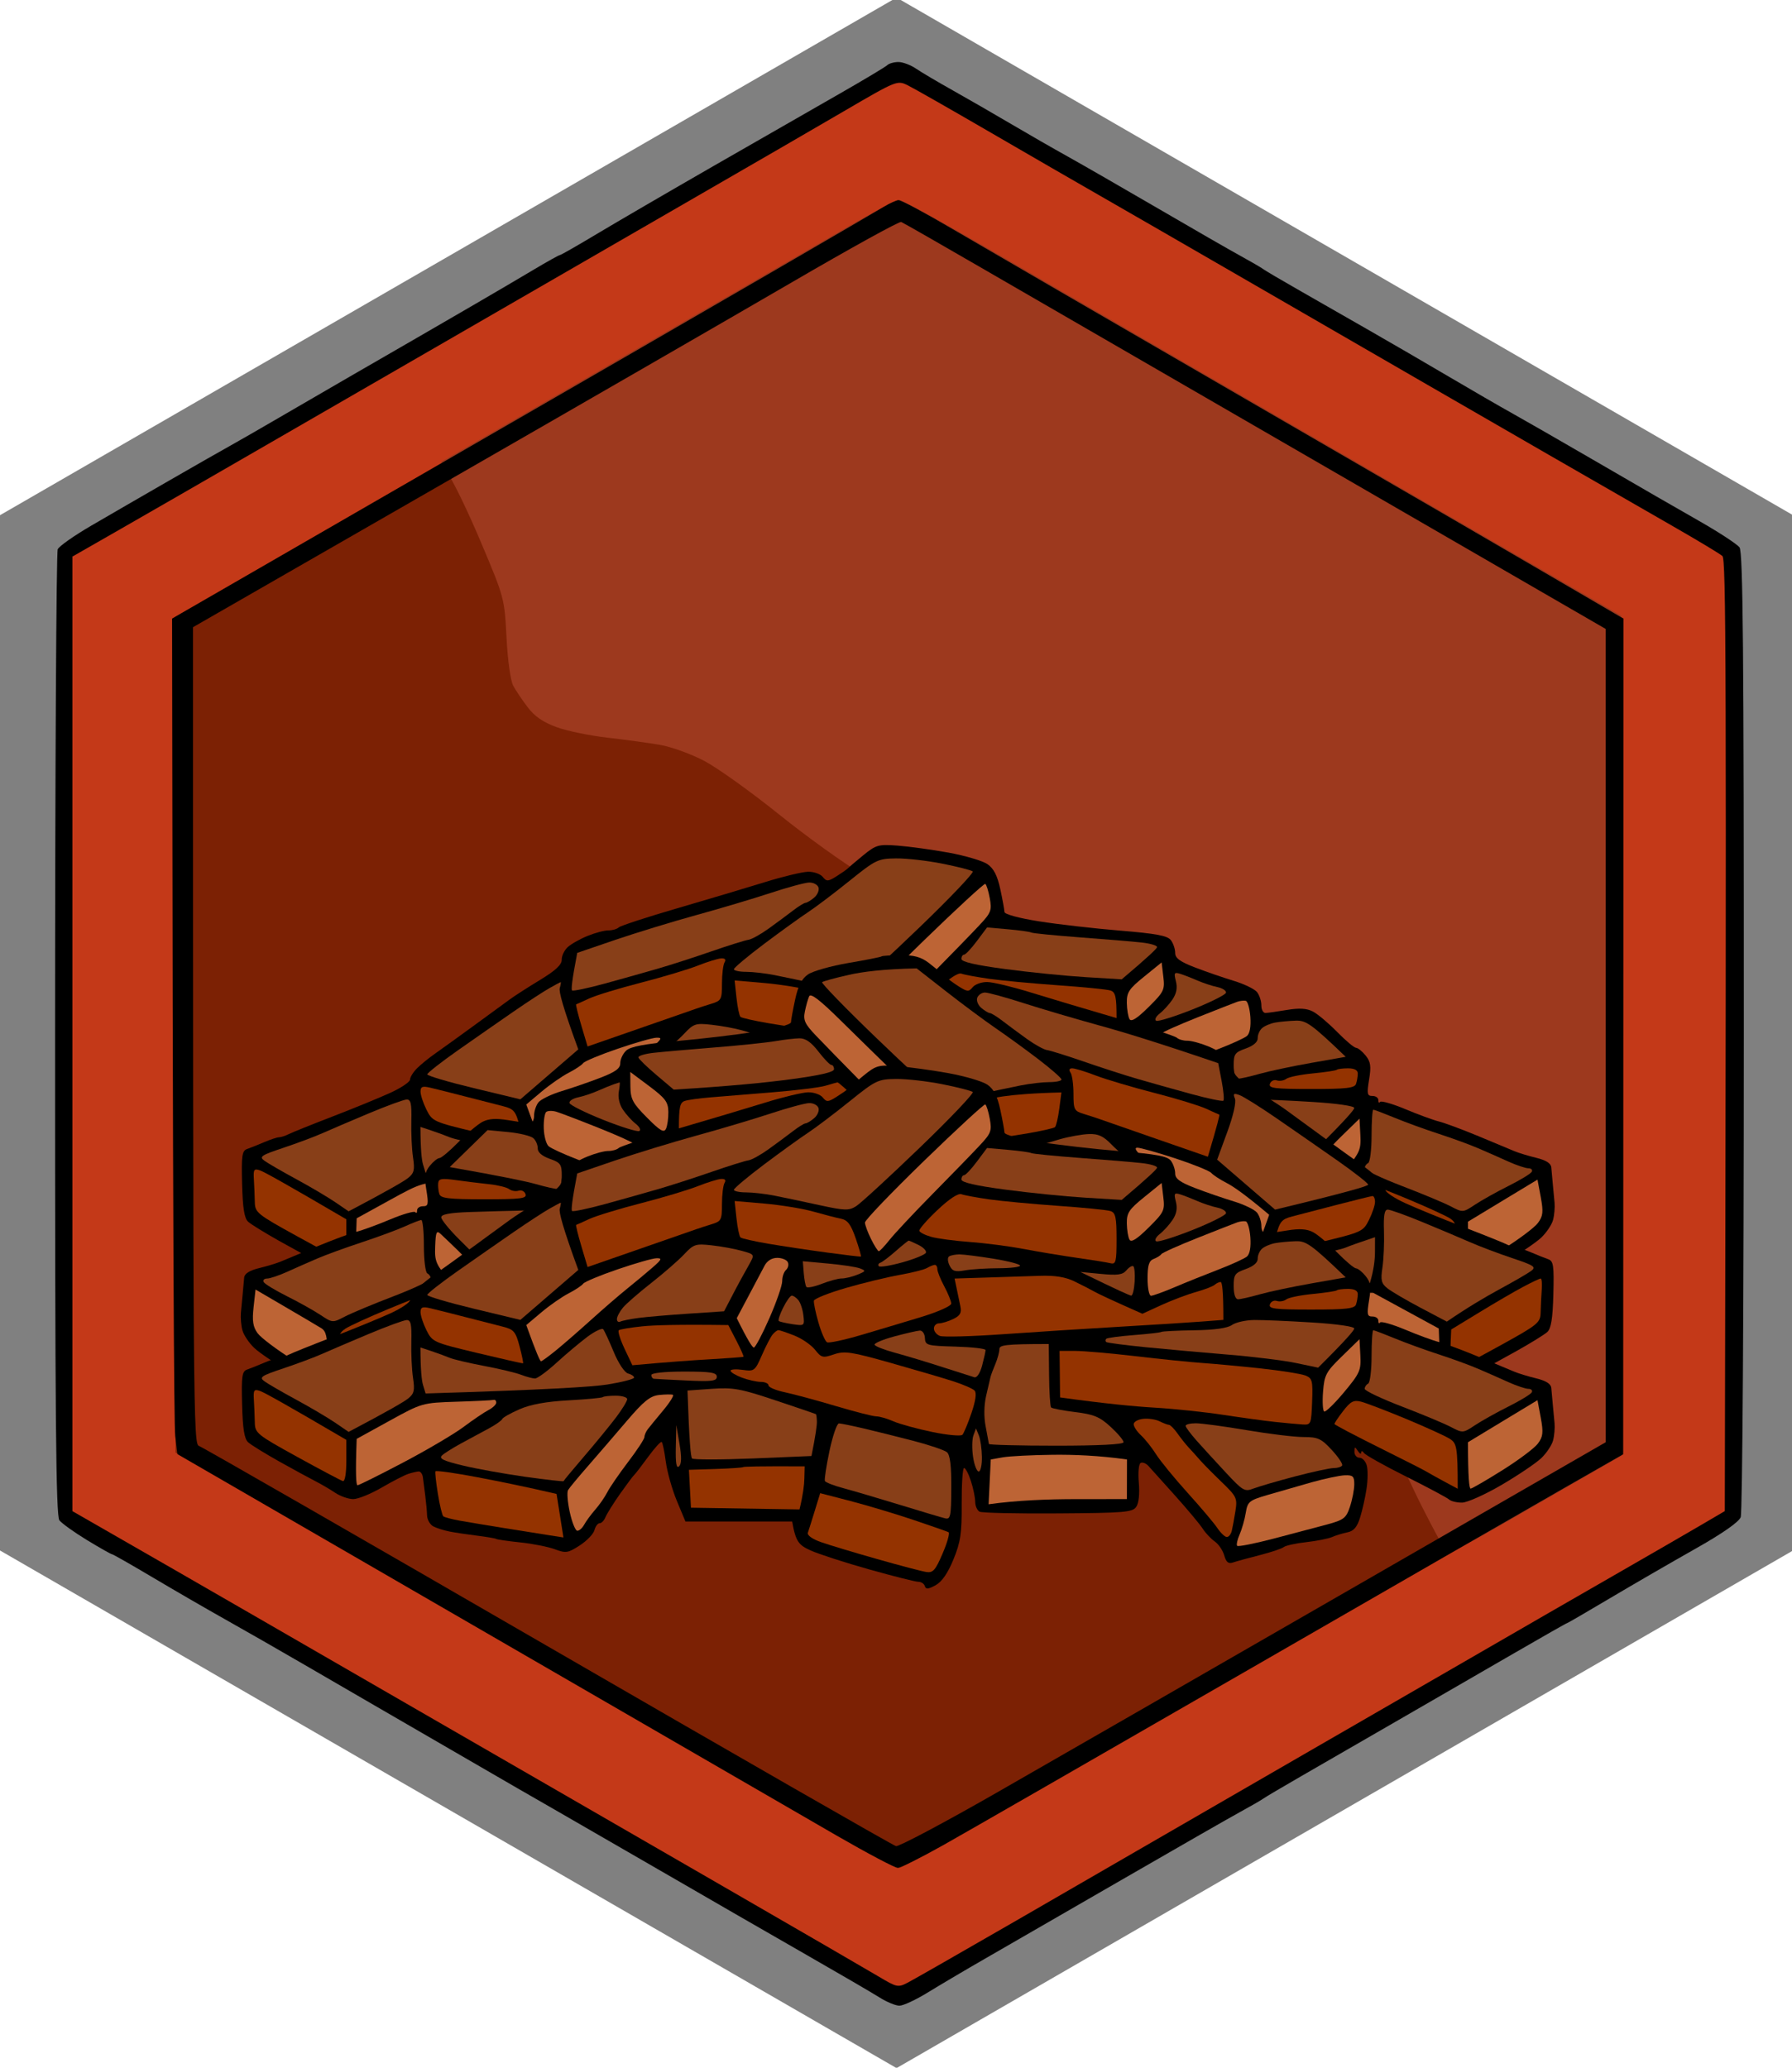 <svg xmlns="http://www.w3.org/2000/svg" viewBox="0 0 520 600" width="520" height="600">
	<style>
		tspan { white-space:pre }
		.shp0 { fill: #808080 } 
		.shp1 { fill: #000000 } 
		.shp2 { fill: #c43918 } 
		.shp3 { fill: #7c2104 } 
		.shp4 { fill: #9d391e } 
		.shp5 { fill: #883f18 } 
		.shp6 { fill: #bd6435 } 
		.shp7 { fill: #943300 } 
	</style>
	<path id="Background" class="shp0" d="M260.16 -0.7L520.31 149.5L520.31 449.91L260.16 600.11L0 449.91L0 149.5L260.16 -0.7Z" />
	<g id="Layer 1">
		<path id="Path 0" class="shp1" d="M257.45 18.92C256.93 19.42 250.65 23.18 243.5 27.27C236.35 31.36 219.92 40.78 207 48.2C194.07 55.63 178.89 64.47 173.25 67.85C167.61 71.23 162.77 74 162.5 74C162.22 74 158.74 75.94 154.75 78.32C150.76 80.7 143 85.26 137.5 88.45C132 91.64 124.57 95.95 121 98.02C117.42 100.09 108.87 105.02 102 108.99C95.12 112.96 85.45 118.58 80.5 121.47C75.55 124.36 69.47 127.85 67 129.23C64.52 130.6 56.42 135.23 49 139.5C41.57 143.78 31.45 149.63 26.5 152.52C21.55 155.4 17.16 158.49 16.75 159.38C16.34 160.27 15.99 223.66 15.98 300.25C15.97 411.13 16.22 439.84 17.23 441.15C17.93 442.05 21.54 444.64 25.25 446.9C28.96 449.15 32.22 451 32.5 451C32.77 451 38.06 454.01 44.25 457.69C50.44 461.37 60 466.9 65.5 469.99C71 473.08 81.35 479 88.5 483.16C95.65 487.32 105.89 493.26 111.25 496.36C116.61 499.46 125.39 504.55 130.75 507.66C136.11 510.77 144.77 515.79 150 518.81C155.22 521.83 160.85 525.07 162.5 526C164.15 526.93 176.97 534.33 191 542.45C205.02 550.57 224.37 561.73 234 567.24C243.62 572.75 253.19 578.33 255.25 579.63C257.31 580.93 259.9 582 261 582C262.1 582 265.81 580.27 269.25 578.15C272.69 576.04 280.22 571.58 286 568.26C291.77 564.94 309.55 554.68 325.5 545.47C341.45 536.25 356.97 527.36 360 525.71C363.02 524.06 365.95 522.37 366.5 521.96C367.05 521.55 372 518.62 377.5 515.45C383 512.28 395.82 504.88 406 499C416.17 493.13 431.25 484.42 439.5 479.64C447.75 474.86 454.61 470.96 454.75 470.98C454.89 470.99 460.51 467.72 467.25 463.72C473.99 459.72 485.06 453.31 491.86 449.47C499.75 445.02 504.54 441.69 505.11 440.25C505.62 438.97 506.01 378.35 506.02 299.25C506.03 188.78 505.78 160.16 504.77 158.83C504.07 157.91 499 154.58 493.5 151.43C488 148.27 482.15 144.92 480.5 143.97C478.85 143.02 470.3 138.07 461.5 132.96C452.7 127.85 442.57 122.03 439 120.04C435.42 118.05 427.1 113.23 420.5 109.34C413.9 105.45 403.55 99.43 397.5 95.97C391.45 92.5 382.22 87.23 377 84.24C371.77 81.26 367.05 78.47 366.5 78.05C365.95 77.63 363.02 75.93 360 74.27C356.97 72.62 346.17 66.4 336 60.47C325.82 54.54 314.12 47.81 310 45.51C305.87 43.22 298.45 38.96 293.5 36.04C288.55 33.12 280.9 28.71 276.5 26.24C272.1 23.78 267.26 20.91 265.75 19.88C264.24 18.85 261.96 18 260.7 18C259.43 18 257.97 18.41 257.45 18.92Z" />
		<path id="Path 1" class="shp2" d="M244.92 32.25C236.44 37.2 219.15 47.22 206.5 54.51C193.85 61.81 176.52 71.82 168 76.75C159.47 81.69 140.57 92.6 126 101.01C111.42 109.42 88.25 122.81 74.5 130.75C60.75 138.7 43.09 148.87 35.26 153.35L21.02 161.5L21.02 438.5C43.09 451.15 60.75 461.32 74.5 469.26C88.25 477.2 111.42 490.58 126 498.99C140.57 507.4 156.77 516.75 162 519.76C167.22 522.78 189.05 535.38 210.5 547.76C231.95 560.15 251.97 571.75 255 573.56C260.3 576.72 260.61 576.78 263.5 575.26C265.15 574.4 279.32 566.29 295 557.25C310.67 548.2 329.12 537.53 336 533.54C342.87 529.55 362 518.5 378.5 508.98C395 499.47 417.95 486.21 429.5 479.53C441.05 472.84 458.6 462.72 468.5 457.04C478.4 451.35 489.65 444.85 493.5 442.59L500.5 438.48C501.04 188.4 500.85 162.28 499.8 161.34C499.08 160.7 492.65 156.83 485.5 152.73C478.35 148.64 462.15 139.32 449.5 132.02C436.85 124.72 420.87 115.5 414 111.53C407.12 107.56 385.3 94.94 365.5 83.5C345.7 72.05 324.77 59.98 319 56.68C313.22 53.38 299.05 45.19 287.5 38.48C275.95 31.77 265.11 25.59 263.42 24.76C260.36 23.26 260.24 23.3 244.92 32.25Z" />
	</g>
	<path id="Path 0" class="shp3" d="M250 63.95C244.77 67.1 228.8 76.44 214.5 84.69C200.2 92.94 172.52 108.93 153 120.21C133.47 131.5 102.44 149.38 84.02 159.96L50.55 179.18L50.95 421.5C72.3 433.82 98.3 448.83 122.5 462.79C146.7 476.76 170.55 490.56 175.5 493.47C180.45 496.37 196.65 505.73 211.5 514.26C226.35 522.79 243.22 532.52 249 535.89C254.77 539.25 260.17 541.99 261 541.98C261.82 541.97 277.35 533.35 295.5 522.83C313.65 512.32 341.55 496.18 357.5 486.97C373.45 477.76 399.55 462.7 415.5 453.5C431.45 444.3 450.46 433.33 457.74 429.13L470.97 421.5L471.09 179.5C421.81 150.9 389.27 132.07 367 119.2C344.72 106.33 322.45 93.44 317.5 90.55C312.55 87.66 300.17 80.54 290 74.72C279.82 68.91 269.25 62.75 266.5 61.04C263.75 59.33 261.05 57.99 260.5 58.07C259.95 58.14 255.22 60.79 250 63.95Z" />
	<path id="Path 0" class="shp4" d="M246 65.8C238.57 70.09 212.02 85.45 187 99.92C161.97 114.4 138.46 127.99 134.75 130.12L128 134C131.76 139.81 135.89 148.7 139.62 157.5C146.33 173.39 146.39 173.58 146.98 185C147.32 191.67 148.15 197.55 148.93 199C149.68 200.37 151.57 203.19 153.14 205.25C155.15 207.89 157.63 209.59 161.5 211C164.52 212.1 171.16 213.47 176.25 214.05C181.34 214.63 188.2 215.57 191.5 216.14C194.8 216.7 200.62 218.82 204.43 220.83C208.24 222.85 217.92 229.78 225.93 236.22C233.94 242.67 245 250.62 250.5 253.89C256 257.16 270.4 264.92 282.5 271.14C297.63 278.93 308.25 285.17 316.5 291.16C327.42 299.09 328.84 299.83 332.25 299.43C335.74 299.03 336.14 299.26 337.95 302.75C339.02 304.81 342.88 308.97 346.53 312C350.18 315.02 356.39 321.77 360.32 327C364.26 332.22 370.36 341.45 373.89 347.5C377.41 353.55 382 362.1 384.07 366.5C386.15 370.9 389.84 380.57 392.28 388C394.72 395.42 399.08 407.12 401.97 414C404.86 420.87 409.61 431.22 412.53 437C415.45 442.77 418.43 448.35 419.17 449.38C420.42 451.16 421.94 450.43 445.5 436.84L470.5 422.41L470.5 178.68C348.7 108.02 301.9 80.88 287.92 72.78C273.94 64.68 261.82 58.04 261 58.02C260.17 58.01 253.42 61.51 246 65.8Z" />
	<path id="Path 0" fill-rule="evenodd" class="shp1" d="M260.75 58.08C261.44 58.04 268.41 61.76 276.25 66.37C284.09 70.97 322 92.96 360.5 115.25C399 137.53 439.63 161.11 471.08 179.5L471 422L453.75 431.86C444.26 437.29 402.52 461.31 361 485.25C319.47 509.19 280.21 531.75 273.75 535.39C267.29 539.02 261.32 542 260.5 542C259.67 542 251.69 537.78 242.75 532.62C233.81 527.46 187.12 500.45 51.5 421.96L50.85 416.73C50.49 413.85 50.14 359.3 49.93 179.5L121.72 138.07C161.2 115.29 207 88.81 223.5 79.22C240 69.64 254.85 60.98 256.5 59.98C258.15 58.98 260.06 58.13 260.75 58.08ZM127.75 140.78L56 182C56 412.47 56.1 419.03 57.75 419.58C58.71 419.9 104.27 446.08 159 477.75C213.72 509.42 259.17 535.5 260 535.7C260.82 535.89 273.9 528.95 289.05 520.28C304.21 511.6 350.21 485.15 391.27 461.5L465.94 418.5L465.93 182.5C344.7 112.39 298.92 85.91 286 78.42C273.07 70.92 262.05 64.62 261.5 64.41C260.95 64.19 246.77 72.02 230 81.79C213.22 91.56 167.21 118.11 127.75 140.78Z" />
	<g id="Layer 4 copy 2">
		<path id="Path 0" class="shp1" d="M250.5 248.18C248.3 249.98 246.28 251.69 246 251.99C245.72 252.3 244.26 253.32 242.75 254.27C240.28 255.82 239.87 255.84 238.75 254.46C238.06 253.61 236.15 252.93 234.5 252.96C232.85 252.99 227.22 254.34 222 255.96C216.78 257.58 205.3 261 196.5 263.57C187.7 266.13 180.07 268.63 179.55 269.11C179.03 269.6 177.68 269.99 176.55 269.98C175.42 269.96 172.7 270.68 170.5 271.58C168.3 272.47 165.7 273.94 164.72 274.85C163.74 275.76 162.96 277.4 163 278.5C163.04 279.91 161.21 281.62 156.78 284.31C153.33 286.4 149.38 288.94 148 289.95C146.63 290.96 141.9 294.41 137.5 297.62C133.1 300.83 128.04 304.48 126.25 305.73C124.46 306.98 122.1 308.9 121 310C119.9 311.1 119 312.56 118.99 313.25C118.98 313.94 116.4 315.68 113.24 317.12C110.08 318.56 102.55 321.65 96.5 323.98C90.45 326.31 84.71 328.62 83.75 329.11C82.79 329.6 81.55 330 81 330C80.45 330 78.54 330.63 76.75 331.39C74.96 332.16 72.71 333.06 71.75 333.39C70.22 333.92 70.03 335.22 70.25 343.57C70.43 350.56 70.9 353.51 72 354.51C72.83 355.26 76.88 357.76 81 360.07C85.13 362.38 89.85 364.95 91.5 365.79C93.15 366.63 95.74 368.14 97.25 369.16C98.76 370.17 101.13 371 102.5 371C103.88 371 107.59 369.5 110.75 367.66C113.91 365.82 117.4 364.03 118.5 363.67C119.6 363.32 120.95 363.01 121.5 362.98C122.05 362.96 122.6 363.74 122.72 364.72C122.85 365.7 123.15 368.07 123.4 370C123.65 371.93 123.89 374.51 123.93 375.75C123.97 376.99 124.79 378.41 125.75 378.92C126.71 379.43 128.85 380.1 130.5 380.42C132.15 380.74 135.75 381.28 138.5 381.62C141.25 381.96 143.72 382.38 144 382.56C144.28 382.74 147.43 383.2 151 383.57C154.57 383.94 159.07 384.84 161 385.55C164.21 386.75 164.81 386.66 168.25 384.43C170.31 383.09 172.22 381.1 172.5 380C172.78 378.9 173.45 378 174 378C174.55 378 175.31 377.21 175.69 376.25C176.08 375.29 177.97 372.25 179.91 369.5C181.85 366.75 183.7 364.27 184.02 364C184.34 363.73 186.15 361.38 188.05 358.78C189.95 356.18 191.72 354.22 192 354.42C192.28 354.62 192.82 357.19 193.2 360.14C193.59 363.09 195.03 368.2 196.4 371.5L198.9 377.5L229.87 377.5C230.89 383.39 231.8 384.36 235.25 385.91C237.59 386.96 245.24 389.44 252.25 391.41C259.26 393.38 265.68 395 266.5 395C267.32 395 268.17 395.56 268.37 396.25C268.66 397.21 269.37 397.16 271.48 396C273.32 394.99 275.03 392.52 276.67 388.5C278.75 383.42 279.12 380.92 279.06 372.25C279.03 366.61 279.34 361.99 279.75 361.98C280.16 361.96 281.06 363.65 281.73 365.73C282.41 367.8 282.97 370.51 282.98 371.75C282.99 372.99 283.56 374.29 284.25 374.65C284.94 375.01 295.18 375.24 307 375.15C326.27 375.02 328.63 374.83 329.71 373.25C330.45 372.18 330.74 369.47 330.46 366.25C330.2 363.27 330.43 360.78 331 360.5C331.55 360.23 332.56 360.62 333.25 361.38C333.94 362.13 337.43 366.01 341 370C344.57 373.99 348.18 378.3 349 379.58C349.82 380.86 351.4 382.53 352.5 383.3C353.6 384.06 354.84 385.89 355.25 387.35C355.8 389.3 356.46 389.84 357.75 389.4C358.71 389.07 362.2 388.11 365.5 387.27C368.8 386.43 371.95 385.38 372.5 384.93C373.05 384.48 375.98 383.83 379 383.5C382.02 383.16 385.4 382.49 386.5 382.02C387.6 381.54 389.63 380.92 391 380.64C392.84 380.27 393.81 379.12 394.68 376.31C395.33 374.22 396.17 370.48 396.54 368C396.92 365.52 396.95 362.49 396.61 361.25C396.27 360.01 395.32 359 394.5 359C393.68 359 393.01 358.21 393.02 357.25C393.03 355.75 393.17 355.72 394 357C394.53 357.82 394.98 358.05 395 357.5C395.02 356.91 395.33 356.95 395.77 357.59C396.17 358.2 401.68 361.28 408 364.44C414.32 367.61 419.95 370.61 420.5 371.12C421.05 371.62 422.74 372.03 424.25 372.02C425.76 372.01 430.94 369.69 435.75 366.87C440.56 364.05 445.73 360.56 447.24 359.12C448.75 357.68 450.29 355.38 450.66 354C451.03 352.63 451.22 350.38 451.1 349C450.97 347.63 450.74 345.15 450.58 343.5C450.43 341.85 450.23 339.71 450.15 338.75C450.05 337.57 448.62 336.66 445.75 335.96C443.41 335.39 440.6 334.53 439.5 334.06C438.4 333.59 433.68 331.62 429 329.68C424.32 327.74 419.15 325.82 417.5 325.41C415.85 325 411.46 323.39 407.75 321.83C404.04 320.28 400.76 319.34 400.47 319.75C400.18 320.16 399.96 319.94 399.97 319.25C399.99 318.56 399.21 318.01 398.25 318.02C396.72 318.03 396.6 317.44 397.28 313.27C397.92 309.39 397.73 308.09 396.28 306.29C395.3 305.08 394.05 304.07 393.5 304.05C392.95 304.04 390.48 301.96 388 299.43C385.52 296.91 382.38 294.25 381 293.53C379.21 292.6 377.07 292.46 373.5 293.05C370.75 293.51 367.94 293.91 367.25 293.94C366.56 293.97 366.01 292.99 366.02 291.75C366.03 290.51 365.46 288.77 364.77 287.89C364.07 287 361.02 285.53 358 284.61C354.98 283.69 349.91 281.95 346.74 280.72C342.38 279.04 340.99 278.02 341.01 276.5C341.02 275.4 340.46 273.75 339.77 272.82C338.78 271.51 335.56 270.91 325 270.04C317.57 269.43 307 268.22 301.5 267.35C295.68 266.43 291.49 265.29 291.47 264.63C291.46 264.01 290.91 261.02 290.26 258C289.41 254.06 288.35 252 286.53 250.75C285.14 249.79 280.06 248.29 275.25 247.41C270.44 246.54 263.8 245.63 260.5 245.38C254.9 244.96 254.23 245.14 250.5 248.18Z" />
		<path id="Path 1" class="shp5" d="M246.5 255.6C242.1 259.15 236.7 263.23 234.5 264.68C232.3 266.12 226.55 270.27 221.72 273.9C216.89 277.53 212.95 280.84 212.97 281.25C212.99 281.66 214.57 282 216.5 282C218.43 282 222.14 282.43 224.75 282.95C227.36 283.47 233.23 284.7 237.78 285.7C245.2 287.31 246.31 287.34 248.44 286C249.75 285.18 258.07 277.52 266.92 269C275.78 260.48 282.68 253.21 282.26 252.86C281.84 252.51 277.9 251.5 273.5 250.62C269.1 249.74 263.02 249.05 260 249.09C254.77 249.15 254.11 249.47 246.5 255.6ZM223.5 259.15C218.55 260.78 208.88 263.66 202 265.55C195.13 267.44 184.55 270.68 178.5 272.74L167.5 276.5C165.95 284.57 165.72 287.13 166 287.39C166.28 287.66 170.55 286.76 175.5 285.41C180.45 284.05 187.43 282.09 191 281.05C194.57 280.01 201.55 277.76 206.5 276.04C211.45 274.33 216.24 272.83 217.15 272.71C218.06 272.6 220.68 271.15 222.98 269.5C225.27 267.85 228.47 265.49 230.08 264.25C231.68 263.01 233.34 261.99 233.75 261.97C234.16 261.96 235.29 261.29 236.25 260.47C237.21 259.66 237.78 258.32 237.5 257.5C237.22 256.68 235.99 256.04 234.75 256.09C233.51 256.14 228.45 257.51 223.5 259.15Z" />
		<path id="Path 2" class="shp6" d="M268.14 272.85C258.7 282.01 250.98 290.06 250.99 290.75C251 291.44 251.79 293.58 252.75 295.52C253.71 297.46 254.72 299.05 255 299.07C255.28 299.08 256.67 297.61 258.11 295.8C259.55 293.98 265.17 287.98 270.61 282.46C276.05 276.95 282.17 270.65 284.21 268.46C287.6 264.85 287.86 264.16 287.21 260.63C286.82 258.51 286.23 256.64 285.9 256.48C285.57 256.32 277.58 263.69 268.14 272.85Z" />
		<path id="Path 3" class="shp5" d="M283.46 273.08C281.83 275.26 280.16 277.03 279.75 277.02C279.34 277.01 278.99 277.56 278.98 278.25C278.97 279.1 283.07 280.05 291.73 281.2C298.76 282.14 309.23 283.19 315 283.54L325.5 284.18C333.25 277.63 335.61 275.33 335.75 274.86C335.89 274.39 333.86 273.77 331.25 273.49C328.64 273.2 320.54 272.53 313.25 271.99C305.96 271.44 299.66 270.82 299.25 270.59C298.84 270.37 295.78 269.94 292.46 269.65L286.42 269.12L283.46 273.08Z" />
		<path id="Path 4" class="shp7" d="M202.5 280.19C199.75 281.28 192.32 283.51 186 285.14C179.68 286.76 172.93 288.83 171 289.72C169.07 290.62 167.36 291.39 167.19 291.43C167.02 291.47 167.7 294.24 168.69 297.58L170.5 303.66C193.75 295.59 201.18 293 202 292.7C202.82 292.4 204.85 291.75 206.5 291.24C209.3 290.38 209.5 290 209.5 285.41C209.5 282.71 209.84 279.94 210.25 279.25C210.74 278.43 210.4 278.04 209.25 278.1C208.29 278.16 205.25 279.1 202.5 280.19Z" />
		<path id="Path 5" class="shp6" d="M332 283.39C327.61 286.94 326.93 287.97 326.98 291C327.01 292.93 327.36 295.06 327.77 295.74C328.28 296.6 329.96 295.53 333.28 292.24C337.76 287.8 338.04 287.24 337.57 283.39L337.08 279.27L332 283.39Z" />
		<path id="Path 6" class="shp7" d="M272.01 287.14C269 289.98 266.65 292.68 266.77 293.15C266.9 293.62 268.46 294.41 270.25 294.91C272.04 295.41 277.1 296.08 281.5 296.4C285.9 296.72 292.88 297.63 297 298.41C301.13 299.2 308.1 300.36 312.5 300.99C316.9 301.61 321.29 302.32 322.25 302.56C323.8 302.95 324 302.14 324 295.5C324 289.24 323.71 287.9 322.25 287.42C321.29 287.1 314.43 286.42 307 285.9C299.57 285.37 290.57 284.53 287 284.02C283.43 283.51 279.82 282.84 278.98 282.53C278.04 282.18 275.41 283.91 272.01 287.14Z" />
		<path id="Path 7" class="shp5" d="M341.22 284.73C341.71 286.63 341.4 288.28 340.24 290C339.32 291.38 337.65 293.22 336.53 294.09C335.41 294.97 334.95 295.92 335.5 296.2C336.05 296.48 340.77 295.01 346 292.93C351.23 290.85 355.61 288.66 355.75 288.07C355.89 287.48 354.76 286.74 353.25 286.42C351.74 286.11 349.15 285.25 347.5 284.53C345.85 283.81 343.6 282.93 342.51 282.59C340.74 282.04 340.59 282.29 341.22 284.73ZM159.41 286.75C157.71 287.71 153.05 290.75 149.07 293.5C145.08 296.25 137.81 301.31 132.91 304.75C128.01 308.19 124 311.34 123.99 311.75C123.98 312.16 130.06 313.96 137.49 315.75L151 319L167.81 304.5C163.27 292.1 162.16 287.71 162.43 286.75C162.69 285.79 162.82 285 162.71 285C162.59 284.99 161.11 285.78 159.41 286.75Z" />
		<path id="Path 8" class="shp7" d="M213.71 289.5C214 292.25 214.53 294.76 214.87 295.07C215.22 295.38 218.88 296.21 223 296.91C227.13 297.61 234.78 298.76 240 299.46C245.22 300.17 249.64 300.69 249.8 300.63C249.97 300.56 249.29 298.17 248.3 295.31C246.89 291.26 245.95 290.02 244 289.63C242.63 289.36 239.03 288.43 236 287.57C232.97 286.71 226.6 285.67 221.84 285.25L213.17 284.5L213.71 289.5Z" />
		<path id="Path 9" class="shp6" d="M359 290.7C358.18 290.99 353 293.02 347.5 295.21C342 297.4 337.27 299.51 337 299.92C336.73 300.32 335.71 300.95 334.75 301.32C333.41 301.84 333 303.16 333 307C333 309.75 333.45 312 334 312C334.55 312 337.59 310.9 340.75 309.56C343.91 308.21 349.65 305.9 353.5 304.42C357.35 302.94 361.1 301.23 361.83 300.62C362.67 299.91 363.03 297.88 362.83 295.08C362.65 292.65 362.05 290.55 361.5 290.41C360.95 290.28 359.82 290.41 359 290.7Z" />
		<path id="Path 10" class="shp5" d="M259.94 299.02C258.05 300.69 256.05 302.2 255.5 302.39C254.95 302.57 254.72 303.03 255 303.4C255.28 303.78 258.38 303.28 261.91 302.29C265.43 301.31 268.48 300.05 268.69 299.5C268.9 298.95 267.92 297.94 266.53 297.25C265.14 296.56 263.86 296 263.69 296C263.52 296 261.83 297.36 259.94 299.02ZM370 296.73C368.63 296.98 366.92 297.71 366.21 298.35C365.49 298.98 364.93 300.29 364.96 301.25C364.98 302.37 363.73 303.45 361.49 304.25C358.31 305.38 357.97 305.86 357.99 309.25C357.99 311.57 358.48 313 359.25 313.01C359.94 313.02 362.75 312.38 365.5 311.6C368.25 310.82 375 309.39 380.5 308.42L390.5 306.66C380.39 296.93 378.93 296.09 376 296.17C374.07 296.23 371.38 296.48 370 296.73ZM198.5 299.99C196.85 301.75 192.57 305.47 189 308.27C185.43 311.07 181.72 314.29 180.77 315.43C179.82 316.57 179.03 318.06 179.02 318.75C179.01 319.44 179.45 319.77 180 319.5C180.55 319.23 182.91 318.75 185.25 318.44C187.59 318.13 194.14 317.56 199.81 317.19L210.11 316.5C213.33 310.3 214.65 307.82 215.12 307C215.59 306.18 216.66 304.26 217.49 302.75C218.99 300.01 218.98 299.99 215.25 298.96C213.19 298.38 209.25 297.66 206.5 297.36C201.85 296.84 201.29 297.02 198.5 299.99ZM275.43 300.56C274.91 300.88 274.95 301.98 275.52 303.17C276.33 304.87 277.11 305.13 280 304.63C281.93 304.29 286.31 304.02 289.75 304.01C293.19 304 296.01 303.66 296.01 303.25C296.02 302.84 292.53 301.93 288.26 301.24C283.99 300.55 279.56 299.99 278.42 299.99C277.27 300 275.93 300.25 275.43 300.56Z" />
		<path id="Path 11" class="shp6" d="M179.22 304.33C174.11 306.07 169.61 307.95 169.22 308.5C168.82 309.05 166.93 310.31 165 311.3C163.07 312.29 159.52 314.76 157.1 316.8L152.71 320.5C155.65 328.66 156.72 331.02 157 331C157.28 330.99 159.28 329.52 161.46 327.74C163.64 325.96 168.16 322.02 171.5 319C174.84 315.98 179.52 311.93 181.91 310C184.3 308.07 187.66 305.28 189.38 303.78C192.05 301.45 192.21 301.07 190.5 301.11C189.4 301.13 184.32 302.58 179.22 304.33ZM221.87 303.25C221.22 304.49 219.13 308.43 217.24 312L213.79 318.5C217.05 325.09 218.34 327.01 218.75 327.03C219.16 327.04 221.19 323.22 223.25 318.53C225.31 313.84 226.99 308.99 226.98 307.75C226.97 306.51 227.47 305.05 228.09 304.5C228.71 303.95 228.94 302.94 228.61 302.25C228.27 301.56 226.89 301 225.53 301C223.98 301 222.61 301.84 221.87 303.25Z" />
		<path id="Path 12" class="shp5" d="M233.23 305.39C233.38 307.26 233.72 309.08 234 309.44C234.28 309.79 236.3 309.38 238.5 308.52C240.7 307.66 243.29 306.96 244.25 306.98C245.21 306.99 247.24 306.5 248.75 305.9C251.3 304.87 251.35 304.74 249.5 304.04C248.4 303.63 244.23 303 240.23 302.64L232.96 301.98L233.23 305.39Z" />
		<path id="Path 13" class="shp7" d="M269 303.94C268.18 304.42 264.57 305.33 261 305.96C257.43 306.59 250.42 308.29 245.43 309.74C240.44 311.19 236.28 312.85 236.17 313.44C236.07 314.02 236.66 316.86 237.49 319.75C238.32 322.64 239.45 325.23 240 325.5C240.55 325.77 244.94 324.84 249.75 323.42C254.56 322 262.45 319.64 267.28 318.17C272.26 316.65 276.04 314.96 276.03 314.25C276.01 313.56 275.1 311.31 274 309.25C272.89 307.19 271.99 304.94 272 304.25C272 303.56 271.66 303.01 271.25 303.03C270.84 303.05 269.82 303.46 269 303.94Z" />
		<path id="Path 14" class="shp5" d="M326.85 304.63C325.77 305.91 324.28 306.12 319.5 305.66L313.5 305.09C324.35 310.38 327.84 311.94 328.25 311.96C328.66 311.98 329.11 310.16 329.25 307.91C329.39 305.66 329.21 303.64 328.85 303.42C328.49 303.2 327.59 303.74 326.85 304.63Z" />
		<path id="Path 15" class="shp7" d="M286.25 306.71L277 307C277.9 311.26 278.39 313.63 278.67 315C279.08 316.97 278.64 317.76 276.59 318.75C275.17 319.44 273.32 320 272.5 320C271.68 320 271 320.68 271 321.5C271 322.32 271.79 323.3 272.75 323.66C273.71 324.02 281.93 323.8 291 323.16C300.07 322.52 315.38 321.54 325 320.98C334.63 320.42 345.31 319.75 348.75 319.48L355 319C355 310.48 354.64 308 354.2 308C353.76 308 352.97 308.37 352.45 308.83C351.93 309.28 349.48 310.22 347 310.92C344.52 311.61 340.02 313.32 337 314.7L331.5 317.22C322.2 313.1 318.6 311.39 317.5 310.76C316.4 310.13 313.81 308.81 311.75 307.81C309.15 306.55 306.09 306.06 301.75 306.21C298.31 306.32 291.34 306.55 286.25 306.71ZM387.92 310.42C387.69 310.65 384.57 311.12 381 311.47C377.43 311.81 373.94 312.52 373.25 313.05C372.56 313.57 371.32 313.77 370.5 313.5C369.68 313.23 368.78 313.68 368.5 314.5C368.07 315.78 369.83 316 380.5 316C390.72 316 393.09 315.73 393.5 314.5C393.77 313.68 394 312.32 394 311.5C394 310.52 393.02 310 391.17 310C389.61 310 388.15 310.19 387.92 310.42Z" />
		<path id="Path 16" class="shp5" d="M227.24 315.48C226.28 317.39 225.72 319.12 226 319.33C226.28 319.54 228.07 319.96 230 320.25C233.43 320.76 233.49 320.71 233.12 317.64C232.92 315.91 232.24 313.92 231.62 313.21C231.01 312.49 230.16 311.93 229.74 311.96C229.32 311.98 228.19 313.56 227.24 315.48Z" />
		<path id="Path 17" class="shp7" d="M122.03 316.73C122.01 317.7 122.79 320.07 123.75 322C125.46 325.41 125.79 325.56 138.5 328.6C145.65 330.31 151.62 331.66 151.77 331.61C151.92 331.55 151.47 329.34 150.77 326.69C149.64 322.42 149.11 321.78 146 320.99C144.07 320.5 139.13 319.23 135 318.17C130.88 317.1 126.27 315.95 124.77 315.6C122.6 315.09 122.04 315.32 122.03 316.73Z" />
		<path id="Path 18" class="shp5" d="M107 323.08C101.78 325.27 95.7 327.87 93.5 328.85C91.3 329.84 86.22 331.73 82.22 333.07C75.75 335.23 75.14 335.65 76.72 336.81C77.7 337.53 81.88 339.95 86 342.18C90.13 344.42 95.22 347.44 97.33 348.88L101.16 351.5C112.91 345.3 117.26 342.75 118.41 341.83C120.17 340.43 120.4 339.49 119.85 335.83C119.49 333.45 119.27 328.69 119.36 325.25C119.48 320.26 119.21 319.01 118.01 319.05C117.18 319.07 112.22 320.89 107 323.08ZM357.5 320.47C356.18 321.4 352.44 321.93 346.5 322.01C341.55 322.09 337.27 322.3 337 322.49C336.73 322.68 333.13 323.09 329 323.41C324.88 323.73 321.27 324.21 321 324.49C320.73 324.77 320.73 325.19 321 325.42C321.27 325.65 326.45 326.33 332.5 326.93C338.55 327.53 349.35 328.5 356.5 329.09C363.65 329.67 372.43 330.76 376 331.5L382.5 332.86C390.58 324.83 392.94 322.05 392.97 321.5C392.99 320.92 387.81 320.18 380.76 319.75C374.01 319.33 366.48 319.01 364 319.03C361.52 319.05 358.6 319.7 357.5 320.47Z" />
		<path id="Path 19" class="shp7" d="M186.35 320.87C182.97 321.22 179.91 321.73 179.56 322C179.22 322.27 179.96 324.67 181.21 327.33L183.5 332.16C193.57 331.24 200.78 330.73 206 330.43C211.22 330.13 215.61 329.8 215.75 329.69C215.88 329.59 214.95 327.48 213.67 325L211.34 320.5C196.74 320.3 189.73 320.52 186.35 320.87Z" />
		<path id="Path 20" class="shp5" d="M170.45 323.9C168.28 325.53 164.25 328.91 161.5 331.43C158.75 333.94 155.94 336 155.25 336C154.56 336 152.76 335.52 151.25 334.94C149.74 334.35 144.9 333.19 140.5 332.36C136.1 331.53 131.6 330.47 130.5 330.01C129.4 329.54 127.04 328.68 125.25 328.08L122 327C122.02 333.59 122.36 336.59 122.76 337.92L123.5 340.35C158.38 339.3 171.99 338.43 176.25 337.75C180.52 337.06 184.01 336.16 184 335.75C184 335.34 183.21 334.8 182.25 334.55C181.25 334.3 179.47 331.61 178.09 328.3C176.77 325.11 175.4 322.15 175.05 321.73C174.7 321.3 172.63 322.28 170.45 323.9Z" />
		<path id="Path 21" class="shp7" d="M224.19 323.25C223.62 323.94 222.22 326.64 221.08 329.25C219.08 333.82 218.87 333.98 215.5 333.5C213.57 333.23 211.99 333.34 211.99 333.75C211.98 334.16 213.44 335.06 215.24 335.74C217.03 336.42 219.51 336.98 220.75 336.99C221.99 336.99 223 337.45 223 338C223 338.55 225.14 339.45 227.75 340C230.36 340.56 237 342.35 242.5 343.99C248 345.63 253.29 346.98 254.25 346.99C255.21 346.99 257.46 347.64 259.25 348.43C261.04 349.22 266.1 350.61 270.5 351.52C274.9 352.43 278.85 352.79 279.27 352.34C279.69 351.88 280.88 349.02 281.91 346C283.13 342.41 283.43 340.15 282.8 339.5C282.26 338.95 279.5 337.75 276.66 336.83C273.82 335.91 265.65 333.51 258.5 331.49C246.99 328.24 245.1 327.95 242 329C238.76 330.1 238.35 330 236.5 327.66C235.4 326.27 232.7 324.41 230.5 323.54C228.3 322.67 226.21 321.96 225.86 321.98C225.51 321.99 224.76 322.56 224.19 323.25Z" />
		<path id="Path 22" class="shp5" d="M259.53 323.79C256.25 324.67 253.66 325.76 253.78 326.2C253.9 326.64 256.59 327.7 259.75 328.55C262.91 329.41 269.1 331.27 273.5 332.7C277.9 334.12 282.06 335.45 282.75 335.65C283.48 335.85 284.41 334.45 284.99 332.25C285.54 330.19 285.99 328.16 285.99 327.75C286 327.34 282.06 326.89 277.25 326.75C268.95 326.51 268.49 326.38 268.39 324.25C268.33 323 267.66 322.04 266.89 322.1C266.12 322.15 262.81 322.91 259.53 323.79ZM398 329.5C398 333.63 397.55 337.23 397 337.5C396.45 337.77 396 338.45 396 339C396 339.55 400.84 341.85 406.75 344.12C412.66 346.38 419.07 349.06 421 350.07C424.46 351.88 424.54 351.87 428 349.57C429.93 348.29 434.31 345.84 437.75 344.12C441.19 342.4 444.23 340.55 444.5 340C444.77 339.45 444.32 339 443.5 339C442.68 339 440.09 338.13 437.75 337.08C435.41 336.02 431.48 334.28 429 333.22C426.52 332.15 421.35 330.26 417.5 329.01C413.65 327.76 407.91 325.67 404.75 324.37C401.59 323.07 398.77 322 398.5 322C398.23 322 398 325.38 398 329.5Z" />
		<path id="Path 23" class="shp6" d="M389.42 329.55C384.78 334.07 384.3 334.96 383.92 339.83C383.69 342.76 383.84 345.35 384.25 345.58C384.66 345.81 387.25 343.3 390 340C394.61 334.47 394.98 333.63 394.75 329.3L394.5 324.6L389.42 329.55Z" />
		<path id="Path 24" class="shp5" d="M290 327.5C290 328.32 289.48 330.24 288.85 331.75C288.21 333.26 287.58 334.95 287.44 335.5C287.3 336.05 286.73 338.52 286.16 341C285.52 343.81 285.47 347.19 286.03 350C286.51 352.48 286.93 354.73 286.96 355C286.98 355.27 295.78 355.5 306.5 355.5C318.81 355.5 326.01 355.13 326.03 354.5C326.05 353.95 324.36 351.94 322.28 350.03C319.11 347.12 317.44 346.42 312 345.75C308.43 345.31 305.27 344.7 305 344.4C304.73 344.09 304.46 339.82 304.42 334.92L304.33 326C291.46 326 290 326.31 290 327.5Z" />
		<path id="Path 25" class="shp7" d="M307.54 334.75L307.61 341.5C320.7 343.31 329.23 344.12 335 344.46C340.77 344.8 349.77 345.75 355 346.56C360.23 347.36 366.98 348.29 370 348.61C373.02 348.93 376.63 349.26 378 349.35C380.41 349.49 380.51 349.26 380.75 342.75C380.98 336.56 380.81 335.93 378.75 335.12C377.51 334.64 371.77 333.73 366 333.1C360.23 332.48 352.57 331.76 349 331.51C345.43 331.26 336.65 330.37 329.5 329.53C322.35 328.69 314.47 328 311.98 328L307.46 328L307.54 334.75Z" />
		<path id="Path 26" class="shp5" d="M189 335C189 335.55 189.34 336.04 189.75 336.09C190.16 336.14 194.44 336.36 199.25 336.59C206.54 336.93 208 336.75 208 335.5C208 334.27 206.28 334 198.5 334C192.83 334 189 334.4 189 335ZM206.5 339L199.5 339.5C199.99 354.23 200.44 358.82 200.82 359.21C201.19 359.59 209.14 359.59 218.49 359.21L235.47 358.5C236.72 352.3 237.06 349.6 237.04 348.5C237.02 347.4 236.89 346.43 236.75 346.34C236.61 346.25 231.32 344.45 225 342.34C214.8 338.93 212.71 338.56 206.5 339Z" />
		<path id="Path 27" class="shp7" d="M73.67 342.22C73.78 344.02 73.9 346.96 73.94 348.75C74 351.86 74.54 352.3 86.25 358.75C92.99 362.46 98.95 365.62 99.5 365.77C100.09 365.94 100.5 363.53 100.5 359.93L100.5 353.81C82.67 343.36 76.59 340.01 75.48 339.63C73.71 339.02 73.49 339.33 73.67 342.22Z" />
		<path id="Path 28" class="shp6" d="M191.26 340.79C188.67 341.06 186.81 342.55 181.9 348.31C178.53 352.27 173.46 358.14 170.64 361.38C167.81 364.61 165.2 367.76 164.84 368.38C164.47 368.99 164.7 371.88 165.34 374.8C165.98 377.71 166.95 380.14 167.5 380.18C168.05 380.23 168.95 379.45 169.5 378.44C170.05 377.43 171.5 375.46 172.73 374.05C173.96 372.65 175.53 370.38 176.23 369C176.92 367.63 179.63 363.69 182.24 360.25C184.86 356.81 187 353.55 187 353C187 352.45 187.43 351.44 187.95 350.75C188.47 350.06 190.5 347.59 192.45 345.25C194.4 342.91 195.66 340.88 195.25 340.73C194.84 340.58 193.04 340.6 191.26 340.79Z" />
		<path id="Path 29" class="shp5" d="M174.92 341.41C174.69 341.63 170.22 342.05 165 342.34C158.54 342.69 153.98 343.52 150.75 344.93C148.14 346.07 145.89 347.34 145.75 347.75C145.61 348.16 143.93 349.36 142 350.41C140.07 351.45 136.47 353.4 134 354.73C131.53 356.07 128.94 357.68 128.26 358.33C127.29 359.24 128.63 359.89 134.26 361.25C138.24 362.21 146.45 363.69 152.5 364.54C158.55 365.38 163.52 365.95 163.54 365.79C163.56 365.63 166.28 362.35 169.59 358.5C172.89 354.65 177.03 349.59 178.8 347.25C180.56 344.91 182 342.55 182 342C182 341.45 180.5 341 178.67 341C176.83 341 175.15 341.18 174.92 341.41Z" />
		<path id="Path 30" class="shp6" d="M132.5 342.74C122.56 343.06 122.44 343.09 113 348.29L103.5 353.52C103.11 363.97 103.34 366.99 103.75 366.98C104.16 366.97 110.13 364 117 360.38C123.88 356.76 131.75 352.12 134.5 350.07C137.25 348.01 140.51 345.8 141.75 345.16C142.99 344.52 144 343.55 144 343C144 342.45 143.66 342.09 143.25 342.21C142.84 342.33 138 342.57 132.5 342.74Z" />
		<path id="Path 31" class="shp7" d="M389.67 345.54C388.2 347.44 387.11 349.11 387.25 349.25C387.39 349.39 389.07 350.34 391 351.36C392.93 352.39 398.55 355.24 403.5 357.7C408.45 360.15 413.18 362.57 414 363.07C414.82 363.56 417.19 364.88 419.25 365.99L423 368C423 355.86 422.7 354.81 420.75 353.54C419.51 352.74 413.77 350.12 408 347.72C402.23 345.33 396.34 343.07 394.92 342.72C392.78 342.18 391.88 342.66 389.67 345.54Z" />
		<path id="Path 32" class="shp6" d="M436.06 348.39L425.97 354.5C425.99 364.96 426.34 367.98 426.75 367.96C427.16 367.94 431.32 365.53 436 362.59C440.68 359.66 445.3 356.19 446.27 354.88C447.76 352.88 447.89 351.69 447.1 347.39L446.15 342.29L436.06 348.39Z" />
		<path id="Path 33" class="shp7" d="M331.75 347.71C330.24 347.87 328.99 348.56 328.97 349.25C328.95 349.94 329.91 351.4 331.1 352.5C332.29 353.6 334.25 356.07 335.47 358C336.69 359.93 340.79 364.94 344.59 369.15C348.39 373.35 352.29 377.96 353.25 379.4C354.21 380.83 355.45 382 356 382C356.55 382 357.19 381.21 357.43 380.25C357.66 379.29 358.14 376.7 358.49 374.5C359.09 370.72 358.86 370.25 354.45 366C351.88 363.52 349.04 360.64 348.14 359.6C347.24 358.55 345.82 356.98 344.99 356.1C344.16 355.22 342.69 353.38 341.72 352C340.75 350.63 339.63 349.48 339.23 349.46C338.83 349.45 337.6 348.98 336.5 348.43C335.4 347.88 333.26 347.55 331.75 347.71Z" />
		<path id="Path 34" class="shp5" d="M240.7 357C239.77 361.4 239.17 365.34 239.37 365.75C239.58 366.16 241.94 367.09 244.62 367.8C247.3 368.52 254.68 370.69 261 372.63C267.32 374.57 273.29 376.35 274.25 376.58C275.82 376.96 276 376.04 276.04 367.75C276.08 361.37 275.69 358.16 274.79 357.4C274.08 356.79 269.68 355.3 265 354.08C260.32 352.87 253.8 351.24 250.5 350.47C247.2 349.7 244.03 349.05 243.45 349.04C242.87 349.02 241.64 352.6 240.7 357ZM344.04 349.75C344.06 350.16 345.49 352.07 347.2 354C348.91 355.93 352.72 360.09 355.66 363.25C360.67 368.64 361.17 368.93 363.75 367.93C365.26 367.35 370.66 365.77 375.75 364.43C380.84 363.09 385.9 362 387 362C388.1 362 389.21 361.66 389.46 361.25C389.72 360.84 388.37 358.81 386.46 356.75C383.4 353.43 382.45 353 378.25 352.99C375.64 352.99 368.21 352.09 361.75 350.99C355.29 349.9 348.65 349 347 349C345.35 349 344.02 349.34 344.04 349.75ZM196.1 356C196.01 360.6 196.28 362.21 197.04 361.5C197.78 360.81 197.83 358.79 197.18 355L196.24 349.5L196.1 356ZM282.47 352.5C282.06 353.6 282.01 356.41 282.36 358.75C282.71 361.09 283.45 363 284 363C284.55 363 284.97 361.09 284.93 358.75C284.89 356.41 284.49 353.6 284.04 352.5L283.21 350.5L282.47 352.5Z" />
		<path id="Path 35" class="shp6" d="M291 358.88L287.5 359.5L286.87 372.5C295.11 371.35 304.14 371.01 312.25 371.01L327 371L327.03 359.5C318.87 358.35 311.55 358.07 305.5 358.14C299.45 358.21 292.93 358.54 291 358.88Z" />
		<path id="Path 36" class="shp7" d="M215.65 361.72C215.49 361.88 211.89 362.12 207.64 362.26L199.91 362.5L200.5 373.5L232 374C233.03 369.74 233.37 366.93 233.41 365L233.5 361.5C219.88 361.44 215.8 361.56 215.65 361.72ZM126.35 362.95C126.21 363.25 126.53 366.2 127.07 369.5C127.6 372.8 128.31 375.73 128.64 376C128.97 376.27 131.09 376.84 133.37 377.25C135.64 377.66 141.55 378.65 146.5 379.44C151.45 380.24 157.3 381.17 159.5 381.51L163.5 382.13L161.5 369.5C152.97 367.51 145.13 365.91 138.56 364.66C131.99 363.41 126.5 362.64 126.35 362.95Z" />
		<path id="Path 37" class="shp6" d="M380.5 366.15C376.65 367.24 370.93 368.89 367.78 369.81C362.45 371.38 362.02 371.74 361.49 375C361.18 376.93 360.37 379.74 359.71 381.26C359.04 382.77 358.73 384.26 359 384.56C359.27 384.86 364 383.93 369.5 382.49C375 381.05 381.98 379.2 385 378.39C389.97 377.04 390.62 376.54 391.73 373.2C392.41 371.16 392.97 368.26 392.98 366.75C393 364.39 392.61 364.01 390.25 364.09C388.74 364.14 384.35 365.07 380.5 366.15Z" />
		<path id="Path 38" class="shp7" d="M236.43 374.39C235.57 377.2 234.67 380.06 234.43 380.75C234.17 381.5 235.71 382.6 238.25 383.49C240.59 384.32 247.9 386.52 254.5 388.39C261.1 390.27 267.53 391.96 268.79 392.15C270.75 392.45 271.45 391.65 273.54 386.75C274.9 383.59 275.66 380.82 275.25 380.61C274.84 380.39 270.23 378.78 265 377.02C259.77 375.26 251.56 372.8 246.75 371.55L238 369.28L236.43 374.39Z" />
	</g>
	<g id="Layer 4 copy">
		<path id="Path 0" class="shp1" d="M255.82 277.52C255.65 277.7 251.34 278.56 246.25 279.42C241.16 280.29 235.86 281.79 234.47 282.75C232.65 284 231.59 286.06 230.74 290C230.09 293.02 229.54 296.01 229.53 296.63C229.51 297.29 225.32 298.43 219.5 299.35C214 300.22 203.63 301.45 196.46 302.08C186.97 302.92 182.95 303.68 181.69 304.87C180.74 305.76 179.98 307.4 179.99 308.5C180.01 310.02 178.62 311.04 174.26 312.72C171.09 313.95 166.03 315.69 163 316.61C159.97 317.53 156.93 319 156.23 319.89C155.54 320.77 154.97 322.51 154.98 323.75C154.99 324.99 154.44 325.97 153.75 325.94C153.06 325.91 150.25 325.51 147.5 325.05C143.93 324.46 141.79 324.6 140 325.53C138.63 326.25 135.47 328.91 133 331.43C130.53 333.96 128.05 336.04 127.5 336.05C126.95 336.07 125.7 337.08 124.72 338.29C123.27 340.09 123.08 341.39 123.72 345.27C124.4 349.44 124.28 350.03 122.75 350.02C121.79 350.01 121.01 350.56 121.03 351.25C121.04 351.94 120.82 352.16 120.53 351.75C120.24 351.34 116.96 352.28 113.25 353.83C109.54 355.39 105.15 357 103.5 357.41C101.85 357.82 96.67 359.74 92 361.68C87.33 363.62 82.6 365.59 81.5 366.06C80.4 366.53 77.59 367.39 75.25 367.96C72.38 368.66 70.95 369.57 70.85 370.75C70.77 371.71 70.57 373.85 70.42 375.5C70.26 377.15 70.03 379.63 69.9 381C69.78 382.38 69.97 384.63 70.34 386C70.71 387.38 72.25 389.68 73.76 391.12C75.27 392.56 80.44 396.05 85.25 398.87C90.14 401.74 95.23 404 96.8 404C98.34 404 100.03 403.6 100.55 403.1C101.07 402.61 106.67 399.61 113 396.44C119.33 393.28 124.83 390.2 125.23 389.59C125.67 388.95 125.98 388.91 126 389.5C126.02 390.05 126.47 389.82 127 389C127.83 387.72 127.97 387.75 127.98 389.25C127.99 390.21 127.33 391 126.5 391C125.67 391 124.73 392.01 124.39 393.25C124.05 394.49 124.08 397.52 124.46 400C124.83 402.48 125.67 406.22 126.32 408.31C127.19 411.12 128.16 412.27 130 412.64C131.38 412.92 133.4 413.54 134.5 414.02C135.6 414.49 138.97 415.16 142 415.5C145.03 415.83 147.95 416.48 148.5 416.93C149.05 417.38 152.2 418.43 155.5 419.27C158.8 420.11 162.29 421.07 163.25 421.4C164.54 421.84 165.2 421.3 165.75 419.35C166.16 417.89 167.4 416.06 168.5 415.3C169.6 414.53 171.18 412.86 172 411.58C172.82 410.3 176.43 405.99 180 402C183.57 398.01 187.06 394.13 187.75 393.38C188.44 392.62 189.45 392.23 190 392.5C190.57 392.78 190.8 395.27 190.54 398.25C190.26 401.47 190.55 404.18 191.29 405.25C192.37 406.83 194.73 407.02 214 407.15C225.82 407.24 236.06 407.01 236.75 406.65C237.44 406.29 238.01 404.99 238.02 403.75C238.03 402.51 238.59 399.8 239.27 397.73C239.94 395.65 240.84 393.96 241.25 393.98C241.66 393.99 241.97 398.61 241.94 404.25C241.88 412.92 242.25 415.42 244.33 420.5C245.97 424.52 247.68 426.99 249.52 428C251.63 429.16 252.34 429.21 252.63 428.25C252.83 427.56 253.68 427 254.5 427C255.32 427 261.74 425.38 268.75 423.41C275.76 421.44 283.41 418.96 285.75 417.91C289.2 416.36 290.11 415.39 290.56 412.75L291.13 409.5L322.1 409.5C325.97 400.2 327.41 395.09 327.8 392.14C328.18 389.19 328.73 386.62 329 386.42C329.27 386.22 331.05 388.18 332.95 390.78C334.85 393.38 336.66 395.73 336.98 396C337.3 396.27 339.15 398.75 341.09 401.5C343.03 404.25 344.92 407.29 345.31 408.25C345.69 409.21 346.45 410 347 410C347.55 410 348.23 410.9 348.5 412C348.77 413.1 350.69 415.09 352.75 416.43C356.19 418.66 356.79 418.75 360 417.55C361.93 416.84 366.43 415.94 370 415.57C373.57 415.2 376.73 414.74 377 414.56C377.27 414.38 379.75 413.96 382.5 413.62C385.25 413.28 388.85 412.74 390.5 412.42C392.15 412.1 394.29 411.43 395.25 410.92C396.21 410.41 397.03 408.99 397.07 407.75C397.11 406.51 397.35 403.93 397.6 402C397.85 400.07 398.15 397.7 398.28 396.72C398.4 395.74 398.95 394.96 399.5 394.98C400.05 395.01 401.4 395.32 402.5 395.67C403.6 396.03 407.09 397.82 410.25 399.66C413.41 401.5 417.13 403 418.5 403C419.88 403 422.24 402.17 423.75 401.16C425.26 400.14 427.85 398.63 429.5 397.79C431.15 396.95 435.88 394.38 440 392.07C444.13 389.76 448.18 387.26 449 386.51C450.1 385.51 450.57 382.56 450.75 375.57C450.97 367.22 450.78 365.92 449.25 365.39C448.29 365.06 446.04 364.16 444.25 363.39C442.46 362.63 440.55 362 440 362C439.45 362 438.21 361.6 437.25 361.11C436.29 360.62 430.55 358.31 424.5 355.98C418.45 353.65 410.92 350.56 407.76 349.12C404.6 347.68 402.02 345.94 402.01 345.25C402 344.56 401.1 343.1 400 342C398.9 340.9 396.54 338.98 394.75 337.73C392.96 336.48 387.9 332.83 383.5 329.62C379.1 326.41 374.38 322.96 373 321.95C371.63 320.94 367.67 318.4 364.22 316.31C359.79 313.62 357.96 311.91 358 310.5C358.04 309.4 357.26 307.76 356.28 306.85C355.3 305.94 352.7 304.47 350.5 303.58C348.3 302.68 345.6 301.97 344.5 301.99C343.4 302.01 342.05 301.63 341.5 301.13C340.95 300.63 333.3 298.13 324.5 295.57C315.7 293 304.23 289.58 299 287.96C293.77 286.34 288.15 284.99 286.5 284.96C284.85 284.93 282.94 285.61 282.25 286.46C281.13 287.84 280.72 287.82 278.25 286.26C276.74 285.31 274.82 283.89 274 283.11C273.18 282.33 271.15 280.66 269.5 279.4C267.25 277.69 265.21 277.13 261.32 277.16C258.48 277.18 256 277.34 255.82 277.52Z" />
		<path id="Path 1" class="shp5" d="M246.31 282.88C242.35 283.77 238.87 284.73 238.56 285C238.26 285.27 245.25 292.48 254.1 301C262.94 309.52 271.25 317.18 272.56 318C274.69 319.34 275.8 319.31 283.22 317.7C287.77 316.7 293.64 315.47 296.25 314.95C298.86 314.43 302.57 314 304.5 314C306.43 314 308.01 313.66 308.02 313.25C308.03 312.84 304.99 310.17 301.27 307.33C297.55 304.49 291.97 300.44 288.88 298.33C285.8 296.22 279.38 291.46 274.63 287.75L266 281C256.31 281.2 250.26 281.98 246.31 282.88Z" />
		<path id="Path 2" class="shp6" d="M234.8 289.1C234.45 289.87 233.89 291.85 233.56 293.5C233.04 296.03 233.54 297.12 236.72 300.46C238.8 302.65 244.95 308.95 250.39 314.46C255.83 319.98 261.45 325.98 262.89 327.8C264.33 329.61 265.73 331.08 266 331.07C266.27 331.05 267.29 329.46 268.25 327.52C269.21 325.58 270 323.44 270 322.75C270 322.06 266.07 317.69 261.25 313.04C256.44 308.38 248.66 300.77 243.96 296.13C237.91 290.15 235.24 288.1 234.8 289.1Z" />
		<path id="Path 3" class="shp5" d="M283.58 289.5C283.26 290.32 283.79 291.66 284.75 292.47C285.71 293.29 286.84 293.96 287.25 293.97C287.66 293.99 289.32 295.01 290.92 296.25C292.53 297.49 295.73 299.85 298.02 301.5C300.32 303.15 302.94 304.6 303.85 304.71C304.76 304.83 309.55 306.33 314.5 308.04C319.45 309.76 326.43 312.01 330 313.05C333.57 314.09 340.55 316.05 345.5 317.41C350.45 318.76 354.73 319.66 355 319.39C355.27 319.13 355.05 316.57 354.5 313.7L353.5 308.5C336.45 302.68 325.88 299.44 319 297.56C312.13 295.67 302.23 292.75 297 291.07C291.77 289.39 286.75 288.01 285.83 288.01C284.92 288 283.91 288.68 283.58 289.5ZM225 302.11C222.53 302.54 214.65 303.36 207.5 303.93C200.35 304.51 192.36 305.2 189.75 305.49C187.14 305.77 185.11 306.39 185.25 306.86C185.39 307.33 187.75 309.63 190.5 311.95L195.5 316.18C211.78 315.19 222.24 314.14 229.27 313.2C237.93 312.05 242.03 311.1 242.02 310.25C242.01 309.56 241.66 309.01 241.25 309.02C240.84 309.03 239.15 307.29 237.5 305.15C235.41 302.43 233.75 301.27 232 301.29C230.63 301.31 227.47 301.68 225 302.11Z" />
		<path id="Path 4" class="shp7" d="M310.65 311.25C311.12 311.94 311.5 314.71 311.5 317.41C311.5 322 311.7 322.38 314.5 323.24C316.15 323.75 318.18 324.4 319 324.7C319.82 325 327.25 327.59 335.5 330.45L350.5 335.66C353.3 326.24 353.98 323.47 353.81 323.43C353.64 323.39 351.93 322.62 350 321.72C348.07 320.83 341.32 318.77 335 317.14C328.68 315.52 321.02 313.25 318 312.1C314.98 310.94 311.89 310 311.15 310C310.28 310 310.1 310.45 310.65 311.25Z" />
		<path id="Path 5" class="shp6" d="M182.93 315.28C182.97 318.95 183.59 320.12 187.74 324.3C191.55 328.14 192.65 328.79 193.25 327.55C193.66 326.7 193.97 324.49 193.94 322.64C193.89 319.77 193.1 318.7 188.39 315.17L182.89 311.06L182.93 315.28Z" />
		<path id="Path 6" class="shp5" d="M178 314.67C177.18 314.95 175.15 315.78 173.5 316.51C171.85 317.25 169.26 318.11 167.75 318.42C166.24 318.74 165.11 319.48 165.25 320.07C165.39 320.66 169.78 322.85 175 324.93C180.22 327.01 184.95 328.48 185.5 328.2C186.05 327.92 185.59 326.97 184.47 326.09C183.35 325.22 181.68 323.38 180.76 322C179.74 320.5 179.27 318.4 179.57 316.75C179.84 315.24 179.93 314.04 179.78 314.08C179.63 314.12 178.82 314.39 178 314.67Z" />
		<path id="Path 7" class="shp7" d="M239.5 315.06C237.85 315.56 230.88 316.41 224 316.97C217.13 317.53 209.03 318.19 206 318.44C202.97 318.69 199.71 319.14 198.75 319.45C197.29 319.91 197 321.23 197 327.5C197 334.14 197.2 334.95 198.75 334.56C199.71 334.32 204.1 333.61 208.5 332.99C212.9 332.36 219.88 331.2 224 330.41C228.13 329.63 235.1 328.72 239.5 328.4C243.9 328.08 248.96 327.41 250.75 326.91C252.54 326.41 254.02 325.66 254.03 325.25C254.05 324.84 251.69 322.13 248.78 319.24C245.88 316.35 243.28 314.03 243 314.08C242.72 314.13 241.15 314.57 239.5 315.06ZM291.25 318.12C287.81 318.61 283.31 319.69 281.25 320.52C279.19 321.36 276.82 322.04 276 322.02C275.07 322 273.81 324.01 272.7 327.25C271.71 330.14 271.03 332.56 271.2 332.63C271.36 332.69 275.77 332.17 281 331.46C286.23 330.76 293.88 329.61 298 328.91C302.13 328.21 305.78 327.38 306.13 327.07C306.47 326.76 307.04 324.36 307.38 321.75L308 317C299.86 317.19 294.69 317.64 291.25 318.12Z" />
		<path id="Path 8" class="shp5" d="M358.34 318.76C358.77 319.8 357.88 323.71 356.12 328.5L353.19 336.5L370 351C390.94 345.96 397.02 344.16 397.01 343.75C397 343.34 392.98 340.19 388.08 336.75C383.17 333.31 375.23 327.8 370.44 324.5C365.65 321.2 360.8 318.17 359.67 317.76C357.98 317.15 357.75 317.33 358.34 318.76Z" />
		<path id="Path 9" class="shp6" d="M158.5 322.66C158.04 323.03 157.72 325.17 157.79 327.42C157.86 329.66 158.49 332 159.21 332.62C159.92 333.23 163.65 334.94 167.5 336.42C171.35 337.9 177.09 340.21 180.25 341.56C183.41 342.9 186.45 344 187 344C187.55 344 188 341.75 188 339C188 335.16 187.59 333.84 186.25 333.32C185.29 332.95 184.28 332.32 184 331.92C183.72 331.51 179 329.39 173.5 327.2C168 325 162.56 322.93 161.42 322.59C160.27 322.26 158.96 322.28 158.5 322.66Z" />
		<path id="Path 10" class="shp5" d="M136 333.29L130.5 338.66C146 341.39 152.75 342.82 155.5 343.6C158.25 344.38 161.06 345.02 161.75 345.01C162.52 345 163.01 343.57 163.01 341.25C163.03 337.86 162.69 337.38 159.51 336.25C157.27 335.45 156.02 334.37 156.04 333.25C156.07 332.29 155.51 330.95 154.79 330.29C154.08 329.62 150.8 328.82 147.5 328.5L141.5 327.92L136 333.29ZM254.22 329.32C252.96 329.97 252.1 330.95 252.31 331.5C252.51 332.05 255.57 333.31 259.09 334.29C262.62 335.28 265.73 335.78 266 335.4C266.27 335.03 266.05 334.57 265.5 334.39C264.95 334.2 262.93 332.68 261 331C259.07 329.33 257.27 328 257 328.05C256.73 328.09 255.47 328.67 254.22 329.32ZM307.5 330.59C304.75 331.37 302.38 332.12 302.24 332.25C302.1 332.39 303.11 334.19 304.49 336.25C305.87 338.31 307 340.45 307 341C307 341.55 307.87 343.46 308.94 345.25L310.89 348.5C329.19 349.69 335.85 350.29 337.5 350.6C339.15 350.9 340.84 351.35 341.25 351.58C341.66 351.81 341.99 351.44 341.98 350.75C341.97 350.06 341.18 348.57 340.23 347.43C339.28 346.29 335.57 343.07 332 340.27C328.43 337.47 324.15 333.78 322.5 332.07C320.19 329.68 318.69 328.98 316 329.07C314.07 329.13 310.25 329.81 307.5 330.59ZM231.24 333.37C227.79 333.99 224.97 334.73 224.98 335C224.98 335.27 229.16 335.78 234.26 336.13C239.36 336.47 243.82 336.7 244.17 336.63C244.52 336.56 244.97 335.6 245.15 334.5C245.45 332.79 244.91 332.48 241.5 332.37C239.3 332.29 234.68 332.74 231.24 333.37Z" />
		<path id="Path 11" class="shp6" d="M292.51 334.19C292.11 334.91 292.29 335.95 292.91 336.5C293.53 337.05 294.03 338.51 294.02 339.75C294.01 340.99 295.69 345.84 297.75 350.53C299.81 355.22 301.84 359.04 302.25 359.03C302.66 359.01 303.95 357.09 305.1 354.75L307.2 350.5C299.09 335.21 297.69 333.44 295.71 333.19C294.34 333.02 292.9 333.47 292.51 334.19ZM331.62 335.78C333.34 337.28 336.7 340.07 339.09 342C341.48 343.93 346.16 347.98 349.5 351C352.84 354.02 357.36 357.96 359.54 359.74C361.72 361.52 363.73 362.99 364 363C364.27 363.02 365.35 360.66 366.4 357.76L368.29 352.5C361.48 346.76 357.93 344.29 356 343.3C354.07 342.31 352.05 340.99 351.5 340.36C350.95 339.74 346.23 337.83 341 336.11C335.77 334.4 330.82 333.01 330 333.03C329.05 333.05 329.64 334.05 331.62 335.78Z" />
		<path id="Path 12" class="shp5" d="M277.35 334.89C273.97 335.22 270.82 335.83 270.35 336.24C269.88 336.64 270.74 337.43 272.25 337.99C273.76 338.54 275.79 338.99 276.75 338.98C277.71 338.96 280.3 339.66 282.5 340.52C284.7 341.38 286.73 341.79 287 341.44C287.27 341.08 287.51 339.26 287.53 337.39C287.55 334.6 287.2 334.02 285.53 334.14C284.41 334.21 280.73 334.55 277.35 334.89ZM191.68 335.45C191.32 335.69 191.24 337.72 191.51 339.95C191.78 342.18 192.34 343.98 192.75 343.96C193.16 343.94 196.65 342.38 200.5 340.49L207.5 337.06C196.85 338.02 195.14 337.78 193.92 336.57C193.05 335.7 192.04 335.2 191.68 335.45Z" />
		<path id="Path 13" class="shp7" d="M249.16 336.14C249.08 336.89 248.11 339.19 247 341.25C245.9 343.31 244.99 345.56 244.97 346.25C244.96 346.96 248.74 348.65 253.72 350.17C258.55 351.64 266.44 354 271.25 355.42C276.06 356.84 280.45 357.77 281 357.5C281.55 357.23 282.68 354.64 283.51 351.75C284.34 348.86 285.02 346.05 285.03 345.5C285.03 344.95 281.31 343.4 276.77 342.06C272.22 340.72 264.9 338.88 260.5 337.97C256.1 337.05 251.78 335.96 250.91 335.55C249.87 335.05 249.26 335.26 249.16 336.14ZM209 339.81C207.07 340.81 204.6 342.14 203.5 342.76C202.4 343.39 198.8 345.1 195.5 346.56L189.5 349.22C180.97 345.32 176.47 343.61 174 342.92C171.53 342.22 169.05 341.27 168.5 340.81C167.95 340.35 167.16 339.97 166.75 339.98C166.34 339.99 166 342.48 166 345.5L166 351C175.69 351.75 186.38 352.42 196 352.98C205.63 353.54 220.93 354.52 230 355.16C239.07 355.8 247.29 356.02 248.25 355.66C249.21 355.3 250.01 354.44 250.02 353.75C250.04 353.06 248.8 352.17 247.27 351.78C245.75 351.38 243.82 350.63 243 350.1C241.71 349.28 241.68 348.47 242.77 344.32C243.47 341.67 243.92 339.44 243.77 339.37C243.62 339.31 236.53 338.97 228 338.62C214.22 338.07 212.11 338.2 209 339.81ZM127.15 343.37C127.07 344.27 127.22 345.68 127.5 346.5C127.91 347.73 130.28 348 140.5 348C151.17 348 152.93 347.78 152.5 346.5C152.22 345.68 151.32 345.23 150.5 345.5C149.68 345.77 148.44 345.57 147.75 345.05C147.06 344.53 144.47 343.89 142 343.63C139.53 343.37 135.2 342.84 132.4 342.45C128.09 341.85 127.27 342 127.15 343.37Z" />
		<path id="Path 14" class="shp5" d="M289.24 345.25C288.7 345.94 288.08 347.91 287.88 349.64C287.51 352.71 287.57 352.76 291 352.25C292.93 351.96 294.73 351.54 295 351.33C295.27 351.12 294.71 349.39 293.75 347.48C292.79 345.56 291.6 344 291.11 344C290.62 344 289.78 344.56 289.24 345.25Z" />
		<path id="Path 15" class="shp7" d="M388 349.59C382.77 350.95 376.93 352.47 375 352.97C371.9 353.78 371.36 354.43 370.23 358.69C369.53 361.34 369.08 363.55 369.23 363.61C369.38 363.66 375.35 362.31 382.5 360.6C395.21 357.56 395.54 357.41 397.25 354C398.21 352.07 399 349.71 399 348.75C399 347.79 398.66 347.03 398.25 347.06C397.84 347.1 393.23 348.24 388 349.59Z" />
		<path id="Path 16" class="shp5" d="M136.25 351.7C130.45 351.91 128.01 352.37 128.04 353.25C128.06 353.94 130.42 356.83 133.29 359.68L138.5 364.86C148.57 362.76 157.35 361.67 164.5 361.09C171.65 360.5 182.45 359.53 188.5 358.93C194.55 358.33 199.72 357.65 200 357.42C200.28 357.19 200.28 356.77 200 356.49C199.72 356.21 196.13 355.73 192 355.41C187.88 355.09 184.28 354.68 184 354.49C183.72 354.3 179.45 354.09 174.5 354.01C168.56 353.93 164.82 353.4 163.5 352.47C162.1 351.49 158.93 351.12 153 351.24C148.32 351.33 140.79 351.54 136.25 351.7ZM401.6 357.25C401.71 360.69 401.51 365.45 401.15 367.83C400.6 371.49 400.83 372.43 402.59 373.83C403.74 374.75 408.09 377.3 412.26 379.5L419.84 383.5C425.78 379.44 430.88 376.42 435 374.18C439.13 371.95 443.3 369.53 444.28 368.81C445.86 367.65 445.25 367.23 438.78 365.06C434.78 363.72 429.25 361.63 426.5 360.42C423.75 359.21 417.56 356.59 412.75 354.61C407.94 352.62 403.41 351 402.69 351C401.74 351 401.44 352.67 401.6 357.25Z" />
		<path id="Path 17" class="shp7" d="M309.32 353.25C308.9 353.94 307.76 356.07 306.8 358C305.83 359.93 305.14 361.59 305.27 361.69C305.4 361.8 309.77 362.13 315 362.43C320.23 362.73 327.43 363.24 331 363.57L337.5 364.16C341.04 356.67 341.94 354.37 341.79 354.22C341.63 354.06 338.13 353.52 334 353.01C329.88 352.5 322.81 352.07 318.3 352.04C312.78 352.01 309.85 352.41 309.32 353.25Z" />
		<path id="Path 18" class="shp5" d="M345.22 355.16C344.67 356.45 343.38 359.44 342.36 361.81C341.34 364.18 339.71 366.31 338.75 366.56C337.79 366.8 337 367.34 337 367.75C336.99 368.16 340.48 369.06 344.75 369.75C349.01 370.43 362.63 371.3 375 371.67L397.5 372.35C398.64 368.59 398.98 365.59 398.99 363.25L399 359C393.96 360.68 391.6 361.54 390.5 362.01C389.4 362.47 384.9 363.53 380.5 364.36C376.1 365.19 371.26 366.35 369.75 366.94C368.24 367.52 366.44 368 365.75 368.01C365.06 368.01 361.63 365.43 358.13 362.26C354.63 359.09 350.51 355.67 348.99 354.66C346.25 352.83 346.22 352.84 345.22 355.16ZM117.5 355.86C115.3 356.86 109.67 358.94 105 360.48C100.33 362.02 94.47 364.15 92 365.22C89.53 366.28 85.59 368.02 83.25 369.08C80.91 370.13 78.33 371 77.5 371C76.67 371 76.22 371.45 76.5 372C76.78 372.55 79.81 374.4 83.25 376.12C86.69 377.84 91.08 380.29 93 381.57C96.46 383.87 96.54 383.88 100 382.07C101.92 381.06 108.34 378.38 114.25 376.12C120.16 373.85 125 371.55 125 371C125 370.45 124.55 369.77 124 369.5C123.45 369.23 123 365.63 123 361.5C123 357.38 122.66 354.01 122.25 354.02C121.84 354.03 119.7 354.86 117.5 355.86ZM252.81 356.25C252.52 358.37 251.98 358.51 243.75 358.75C238.94 358.89 235 359.34 235.01 359.75C235.01 360.16 235.46 362.19 236.01 364.25C236.59 366.45 237.52 367.85 238.25 367.65C238.94 367.45 243.1 366.12 247.5 364.7C251.9 363.27 258.09 361.41 261.25 360.55C264.41 359.7 267.09 358.64 267.21 358.21C267.32 357.77 264.39 356.65 260.71 355.71C257.02 354.77 253.8 354 253.56 354C253.32 354 252.98 355.01 252.81 356.25Z" />
		<path id="Path 19" class="shp7" d="M290 355.62C288.07 356.44 285.6 358.25 284.5 359.65C282.65 362 282.25 362.1 279 361C275.9 359.95 274.01 360.24 262.5 363.49C255.35 365.51 247.18 367.91 244.34 368.83C241.5 369.75 238.74 370.95 238.2 371.5C237.57 372.15 237.87 374.41 239.09 378C240.12 381.02 241.31 383.88 241.73 384.34C242.15 384.79 246.1 384.43 250.5 383.52C254.9 382.61 259.96 381.22 261.75 380.43C263.54 379.64 265.79 378.99 266.75 378.99C267.71 378.98 273 377.63 278.5 375.99C284 374.35 290.64 372.56 293.25 372C295.86 371.45 298 370.55 298 370C298 369.45 299.01 368.99 300.25 368.99C301.49 368.98 303.97 368.42 305.76 367.74C307.56 367.06 309.02 366.16 309.01 365.75C309.01 365.34 307.43 365.23 305.5 365.5C302.08 365.99 301.94 365.87 299.25 360.25C297.74 357.09 295.82 354.42 295 354.32C294.18 354.22 291.93 354.81 290 355.62Z" />
		<path id="Path 20" class="shp6" d="M126.28 361.63C126.1 366.14 126.45 366.92 131.04 372.25C133.77 375.41 136.34 377.81 136.75 377.58C137.16 377.35 137.3 374.76 137.07 371.83C136.7 367.31 136.09 365.97 133.02 363C131.04 361.07 128.75 358.88 127.94 358.13C126.66 356.93 126.44 357.38 126.28 361.63Z" />
		<path id="Path 21" class="shp5" d="M216.85 366.92C216.66 371.82 216.28 376.09 216 376.4C215.72 376.7 212.57 377.31 209 377.75C203.56 378.42 201.89 379.12 198.72 382.03C196.64 383.94 194.95 385.95 194.97 386.5C194.99 387.13 202.19 387.5 214.5 387.5C225.22 387.5 234.02 387.27 234.04 387C234.07 386.73 234.49 384.48 234.97 382C235.53 379.19 235.48 375.81 234.84 373C234.27 370.52 233.7 368.05 233.56 367.5C233.42 366.95 232.79 365.26 232.15 363.75C231.52 362.24 231 360.32 231 359.5C231 358.31 229.57 358 224.1 358L217.19 358L216.85 366.92Z" />
		<path id="Path 22" class="shp7" d="M190.5 361.58C184.45 362.33 176.13 363.19 172 363.49C167.88 363.78 160 364.53 154.5 365.14C149 365.75 143.49 366.65 142.25 367.13C140.19 367.93 140.02 368.56 140.25 374.75C140.49 381.26 140.59 381.49 143 381.35C144.38 381.26 147.97 380.93 151 380.61C154.03 380.29 160.78 379.36 166 378.56C171.22 377.75 180.22 376.8 186 376.46C191.78 376.12 200.3 375.31 204.94 374.67L213.39 373.5L213.5 360C204.2 360.17 196.55 360.83 190.5 361.58Z" />
		<path id="Path 23" class="shp5" d="M313 367.5C313 368.75 314.46 368.93 321.75 368.59C326.56 368.36 330.84 368.14 331.25 368.09C331.66 368.04 332 367.55 332 367C332 366.4 328.17 366 322.5 366C314.72 366 313 366.27 313 367.5ZM296.38 374.21C290.39 376.25 285.14 378.05 284.71 378.21C284.28 378.37 283.92 379.4 283.92 380.5C283.92 381.6 284.28 384.3 284.72 386.5L285.53 390.5C311.86 391.59 319.81 391.59 320.18 391.21C320.56 390.82 321.01 386.23 321.18 381L321.5 371.5C308.04 370.56 306.05 370.91 296.38 374.21Z" />
		<path id="Path 24" class="shp7" d="M442 373.4C439.52 374.71 433.81 378.04 429.31 380.79L421.11 385.79C420.62 395.67 420.89 397.94 421.5 397.77C422.05 397.62 428.01 394.46 434.75 390.75C446.46 384.3 447 383.86 447.06 380.75C447.1 378.96 447.24 376.04 447.38 374.25C447.52 372.46 447.38 371 447.07 371C446.76 371 444.48 372.08 442 373.4Z" />
		<path id="Path 25" class="shp6" d="M325.43 372.95C325.21 373.25 326.63 375.3 328.57 377.5C330.51 379.7 332.53 382.06 333.05 382.75C333.57 383.44 334 384.45 334 385C334 385.55 336.14 388.81 338.76 392.25C341.37 395.69 344.08 399.63 344.77 401C345.47 402.38 347.04 404.65 348.27 406.05C349.5 407.46 350.95 409.43 351.5 410.44C352.05 411.45 352.95 412.23 353.5 412.18C354.05 412.14 355.02 409.71 355.66 406.8C356.3 403.88 356.53 400.99 356.16 400.38C355.8 399.76 353.19 396.61 350.36 393.38C347.54 390.14 342.59 384.33 339.36 380.45C334.34 374.41 332.95 373.33 329.66 372.9C327.55 372.62 325.64 372.64 325.43 372.95Z" />
		<path id="Path 26" class="shp5" d="M339.13 373.88C339.06 374.5 340.44 376.91 342.2 379.25C343.97 381.59 348.11 386.65 351.41 390.5C354.72 394.35 357.44 397.63 357.46 397.79C357.48 397.95 362.45 397.38 368.5 396.54C374.55 395.69 382.76 394.21 386.74 393.25C392.37 391.89 393.71 391.24 392.74 390.33C392.06 389.68 389.48 388.07 387 386.73C384.52 385.4 380.93 383.45 379 382.41C377.07 381.36 375.39 380.16 375.25 379.75C375.11 379.34 372.86 378.08 370.25 376.95C367.56 375.78 362.47 374.71 358.5 374.47C354.65 374.24 348.75 373.76 345.38 373.41C341.19 372.97 339.22 373.12 339.13 373.88Z" />
		<path id="Path 27" class="shp6" d="M73.58 379.34C73.14 383.32 73.41 385.04 74.76 386.88C75.72 388.19 80.33 391.66 85 394.59C89.67 397.53 93.84 399.94 94.25 399.96C94.66 399.98 95 396.96 95 393.25C95.01 387.89 94.64 386.28 93.25 385.42C92.29 384.82 87.6 382.05 82.82 379.26L74.15 374.19L73.58 379.34Z" />
		<path id="Path 28" class="shp7" d="M125 374.97C123.63 375.41 118 377.64 112.5 379.92C107 382.2 101.49 384.72 100.25 385.53C98.3 386.81 98 387.86 98 393.5L98 400C103.81 396.88 106.17 395.56 107 395.07C107.83 394.57 112.55 392.15 117.5 389.7C122.45 387.24 128.07 384.39 130 383.36C131.93 382.34 133.61 381.39 133.75 381.25C133.89 381.11 132.76 379.43 131.25 377.5C129.74 375.58 128.28 374.04 128 374.09C127.72 374.13 126.38 374.53 125 374.97Z" />
		<path id="Path 29" class="shp6" d="M377 375.25C377 375.66 378.01 376.52 379.25 377.16C380.49 377.8 383.75 380.01 386.5 382.07C389.25 384.12 397.13 388.76 404 392.38C410.88 396 416.84 398.97 417.25 398.98C417.66 398.99 417.89 395.96 417.75 392.25L417.5 385.5L398.5 375.15C381.84 374.65 377 374.84 377 375.25Z" />
		<path id="Path 30" class="shp7" d="M184.22 380.64C183.27 381.35 182.28 381.71 182 381.44C181.72 381.17 180.71 382.09 179.75 383.47C178.79 384.86 177.21 386.83 176.25 387.85C175.29 388.87 173.76 390.55 172.86 391.6C171.96 392.64 169.12 395.52 166.55 398C162.14 402.25 161.91 402.72 162.51 406.5C162.86 408.7 163.34 411.29 163.57 412.25C163.81 413.21 164.45 414 165 414C165.55 414 166.79 412.83 167.75 411.4C168.71 409.96 172.61 405.35 176.41 401.15C180.21 396.94 184.31 391.93 185.53 390C186.75 388.07 188.71 385.6 189.9 384.5C191.09 383.4 191.96 381.99 191.83 381.36C191.7 380.74 190.32 380.03 188.76 379.78C187.21 379.54 185.16 379.92 184.22 380.64Z" />
		<path id="Path 31" class="shp5" d="M158.5 383.07C153 384.06 146.14 384.9 143.25 384.94C138.5 384.99 137.67 385.36 134.54 388.75C132.63 390.81 131.28 392.84 131.54 393.25C131.79 393.66 132.9 394 134 394C135.1 394 140.16 395.09 145.25 396.43C150.34 397.77 155.74 399.35 157.25 399.93C159.83 400.93 160.33 400.64 165.34 395.25C168.28 392.09 172.09 387.93 173.8 386C175.51 384.07 176.94 382.16 176.96 381.75C176.98 381.34 175.09 381.06 172.75 381.14C170.41 381.21 164 382.08 158.5 383.07ZM270 382.53C266.98 383.26 260.68 384.86 256 386.08C251.32 387.3 246.92 388.79 246.21 389.4C245.31 390.16 244.92 393.37 244.96 399.75C245 408.04 245.18 408.96 246.75 408.58C247.71 408.35 253.68 406.57 260 404.63C266.32 402.69 273.7 400.52 276.38 399.8C279.06 399.09 281.42 398.16 281.63 397.75C281.83 397.34 281.42 393.4 280.72 389C279.61 382.07 279.18 381.01 277.47 381.1C276.39 381.16 273.02 381.8 270 382.53ZM323.59 387.25C323.19 390.45 323.35 392.89 323.99 393.5C324.71 394.19 325.03 392.57 325.02 388.25C325.01 384.81 324.83 382 324.61 382C324.4 382 323.94 384.36 323.59 387.25ZM236.65 385.26C236.31 386.49 236.02 389.19 236.01 391.25C236.01 393.31 236.34 395.01 236.75 395.02C237.16 395.04 237.84 393.57 238.26 391.77C238.68 389.97 239.06 387.51 239.11 386.31C239.16 385.1 238.77 383.87 238.24 383.57C237.71 383.27 236.99 384.03 236.65 385.26Z" />
		<path id="Path 32" class="shp6" d="M197.75 390.67L194 391L194 403C216.86 403.01 225.89 403.35 228.82 403.76L234.13 404.5L233.5 391.53C227.3 390.43 220.1 390.16 213.5 390.23C206.9 390.29 199.81 390.49 197.75 390.67Z" />
		<path id="Path 33" class="shp7" d="M287.61 393.94C287.27 394.52 287.25 396.91 287.56 399.25C287.87 401.59 288.43 404.06 288.81 404.75C289.33 405.69 293.41 405.94 305 405.75L320.5 405.5L321 394C315.96 394.25 308.59 394 301.36 393.61C292.45 393.12 288.02 393.23 287.61 393.94ZM381.92 396.71C375.64 397.92 368.03 399.5 365 400.21L359.5 401.5L357.5 414.13C363.7 413.17 369.55 412.24 374.5 411.44C379.45 410.65 385.36 409.66 387.63 409.25C389.91 408.84 392.03 408.27 392.36 408C392.69 407.73 393.32 404.81 393.75 401.53C394.19 398.25 394.28 395.33 393.95 395.03C393.62 394.74 388.21 395.49 381.92 396.71Z" />
		<path id="Path 34" class="shp6" d="M128.02 398.75C128.03 400.26 128.59 403.16 129.27 405.2C130.38 408.54 131.03 409.04 136 410.39C139.03 411.2 146 413.05 151.5 414.49C157 415.93 161.72 416.86 162 416.56C162.28 416.26 161.96 414.77 161.29 413.26C160.63 411.74 159.82 408.93 159.51 407C158.98 403.74 158.55 403.39 153.22 401.82C150.07 400.9 144.13 399.22 140 398.09C135.88 396.96 131.49 396.03 130.25 396.02C128.45 396 128 396.55 128.02 398.75Z" />
		<path id="Path 35" class="shp7" d="M273.84 403.59C269.25 404.81 261.23 407.25 256 409.01C250.78 410.77 246.16 412.39 245.75 412.61C245.34 412.82 245.84 414.91 246.87 417.25C247.89 419.59 249.02 422.29 249.37 423.25C249.96 424.88 250.62 424.83 259.25 422.45C264.34 421.05 272.1 418.8 276.5 417.45C280.9 416.09 285.04 414.65 285.7 414.24C286.59 413.69 286.3 411.95 284.54 407.43L282.18 401.37L273.84 403.59Z" />
	</g>
	<g id="Layer 4">
		<path id="Path 0" class="shp1" d="M250.5 312.18C248.3 313.98 246.28 315.69 246 315.99C245.72 316.3 244.26 317.32 242.75 318.27C240.28 319.82 239.87 319.84 238.75 318.46C238.06 317.61 236.15 316.93 234.5 316.96C232.85 316.99 227.22 318.34 222 319.96C216.78 321.58 205.3 325 196.5 327.57C187.7 330.13 180.07 332.63 179.55 333.11C179.03 333.6 177.68 333.99 176.55 333.98C175.42 333.96 172.7 334.68 170.5 335.58C168.3 336.47 165.7 337.94 164.72 338.85C163.74 339.76 162.96 341.4 163 342.5C163.04 343.91 161.21 345.62 156.78 348.31C153.33 350.4 149.38 352.94 148 353.95C146.63 354.96 141.9 358.41 137.5 361.62C133.1 364.83 128.04 368.48 126.25 369.73C124.46 370.98 122.1 372.9 121 374C119.9 375.1 119 376.56 118.99 377.25C118.98 377.94 116.4 379.68 113.24 381.12C110.08 382.56 102.55 385.65 96.5 387.98C90.45 390.31 84.71 392.62 83.75 393.11C82.79 393.6 81.55 394 81 394C80.45 394 78.54 394.63 76.75 395.39C74.96 396.16 72.71 397.06 71.75 397.39C70.22 397.92 70.03 399.22 70.25 407.57C70.43 414.56 70.9 417.51 72 418.51C72.83 419.26 76.88 421.76 81 424.07C85.13 426.38 89.85 428.95 91.5 429.79C93.15 430.63 95.74 432.14 97.25 433.16C98.76 434.17 101.13 435 102.5 435C103.88 435 107.59 433.5 110.75 431.66C113.91 429.82 117.4 428.03 118.5 427.67C119.6 427.32 120.95 427.01 121.5 426.98C122.05 426.96 122.6 427.74 122.72 428.72C122.85 429.7 123.15 432.07 123.4 434C123.65 435.93 123.89 438.51 123.93 439.75C123.97 440.99 124.79 442.41 125.75 442.92C126.71 443.43 128.85 444.1 130.5 444.42C132.15 444.74 135.75 445.28 138.5 445.62C141.25 445.96 143.72 446.38 144 446.56C144.28 446.74 147.43 447.2 151 447.57C154.57 447.94 159.07 448.84 161 449.55C164.21 450.75 164.81 450.66 168.25 448.43C170.31 447.09 172.22 445.1 172.5 444C172.78 442.9 173.45 442 174 442C174.55 442 175.31 441.21 175.69 440.25C176.08 439.29 177.97 436.25 179.91 433.5C181.85 430.75 183.7 428.27 184.02 428C184.34 427.73 186.15 425.38 188.05 422.78C189.95 420.18 191.72 418.22 192 418.42C192.28 418.62 192.82 421.19 193.2 424.14C193.59 427.09 195.03 432.2 196.4 435.5L198.9 441.5L229.87 441.5C230.89 447.39 231.8 448.36 235.25 449.91C237.59 450.96 245.24 453.44 252.25 455.41C259.26 457.38 265.68 459 266.5 459C267.32 459 268.17 459.56 268.37 460.25C268.66 461.21 269.37 461.16 271.48 460C273.32 458.99 275.03 456.52 276.67 452.5C278.75 447.42 279.12 444.92 279.06 436.25C279.03 430.61 279.34 425.99 279.75 425.98C280.16 425.96 281.06 427.65 281.73 429.73C282.41 431.8 282.97 434.51 282.98 435.75C282.99 436.99 283.56 438.29 284.25 438.65C284.94 439.01 295.18 439.24 307 439.15C326.27 439.02 328.63 438.83 329.71 437.25C330.45 436.18 330.74 433.47 330.46 430.25C330.2 427.27 330.43 424.78 331 424.5C331.55 424.23 332.56 424.62 333.25 425.38C333.94 426.13 337.43 430.01 341 434C344.57 437.99 348.18 442.3 349 443.58C349.82 444.86 351.4 446.53 352.5 447.3C353.6 448.06 354.84 449.89 355.25 451.35C355.8 453.3 356.46 453.84 357.75 453.4C358.71 453.07 362.2 452.11 365.5 451.27C368.8 450.43 371.95 449.38 372.5 448.93C373.05 448.48 375.98 447.83 379 447.5C382.02 447.16 385.4 446.49 386.5 446.02C387.6 445.54 389.63 444.92 391 444.64C392.84 444.27 393.81 443.12 394.68 440.31C395.33 438.22 396.17 434.48 396.54 432C396.92 429.52 396.95 426.49 396.61 425.25C396.27 424.01 395.32 423 394.5 423C393.68 423 393.01 422.21 393.02 421.25C393.03 419.75 393.17 419.72 394 421C394.53 421.82 394.98 422.05 395 421.5C395.02 420.91 395.33 420.95 395.77 421.59C396.17 422.2 401.68 425.28 408 428.44C414.32 431.61 419.95 434.61 420.5 435.12C421.05 435.62 422.74 436.03 424.25 436.02C425.76 436.01 430.94 433.69 435.75 430.87C440.56 428.05 445.73 424.56 447.24 423.12C448.75 421.68 450.29 419.38 450.66 418C451.03 416.63 451.22 414.38 451.1 413C450.97 411.63 450.74 409.15 450.58 407.5C450.43 405.85 450.23 403.71 450.15 402.75C450.05 401.57 448.62 400.66 445.75 399.96C443.41 399.39 440.6 398.53 439.5 398.06C438.4 397.59 433.68 395.62 429 393.68C424.32 391.74 419.15 389.82 417.5 389.41C415.85 389 411.46 387.39 407.75 385.83C404.04 384.28 400.76 383.34 400.47 383.75C400.18 384.16 399.96 383.94 399.97 383.25C399.99 382.56 399.21 382.01 398.25 382.02C396.72 382.03 396.6 381.44 397.28 377.27C397.92 373.39 397.73 372.09 396.28 370.29C395.3 369.08 394.05 368.07 393.5 368.05C392.95 368.04 390.48 365.96 388 363.43C385.52 360.91 382.38 358.25 381 357.53C379.21 356.6 377.07 356.46 373.5 357.05C370.75 357.51 367.94 357.91 367.25 357.94C366.56 357.97 366.01 356.99 366.02 355.75C366.03 354.51 365.46 352.77 364.77 351.89C364.07 351 361.02 349.53 358 348.61C354.98 347.69 349.91 345.95 346.74 344.72C342.38 343.04 340.99 342.02 341.01 340.5C341.02 339.4 340.46 337.75 339.77 336.82C338.78 335.51 335.56 334.91 325 334.04C317.57 333.43 307 332.22 301.5 331.35C295.68 330.43 291.49 329.29 291.47 328.63C291.46 328.01 290.91 325.02 290.26 322C289.41 318.06 288.35 316 286.53 314.75C285.14 313.79 280.06 312.29 275.25 311.41C270.44 310.54 263.8 309.63 260.5 309.38C254.9 308.96 254.23 309.14 250.5 312.18Z" />
		<path id="Path 1" class="shp5" d="M246.5 319.6C242.1 323.15 236.7 327.23 234.5 328.68C232.3 330.12 226.55 334.27 221.72 337.9C216.89 341.53 212.95 344.84 212.97 345.25C212.99 345.66 214.57 346 216.5 346C218.43 346 222.14 346.43 224.75 346.95C227.36 347.47 233.23 348.7 237.78 349.7C245.2 351.31 246.31 351.34 248.44 350C249.75 349.18 258.07 341.52 266.92 333C275.78 324.48 282.68 317.21 282.26 316.86C281.84 316.51 277.9 315.5 273.5 314.62C269.1 313.74 263.02 313.05 260 313.09C254.77 313.15 254.11 313.47 246.5 319.6ZM223.5 323.15C218.55 324.78 208.88 327.66 202 329.55C195.13 331.44 184.55 334.68 178.5 336.74L167.5 340.5C165.95 348.57 165.72 351.13 166 351.39C166.28 351.66 170.55 350.76 175.5 349.41C180.45 348.05 187.43 346.09 191 345.05C194.57 344.01 201.55 341.76 206.5 340.04C211.45 338.33 216.24 336.83 217.15 336.71C218.06 336.6 220.68 335.15 222.98 333.5C225.27 331.85 228.47 329.49 230.08 328.25C231.68 327.01 233.34 325.99 233.75 325.97C234.16 325.96 235.29 325.29 236.25 324.47C237.21 323.66 237.78 322.32 237.5 321.5C237.22 320.68 235.99 320.04 234.75 320.09C233.51 320.14 228.45 321.51 223.5 323.15Z" />
		<path id="Path 2" class="shp6" d="M268.14 336.85C258.7 346.01 250.98 354.06 250.99 354.75C251 355.44 251.79 357.58 252.75 359.52C253.71 361.46 254.72 363.05 255 363.07C255.28 363.08 256.67 361.61 258.11 359.8C259.55 357.98 265.17 351.98 270.61 346.46C276.05 340.95 282.17 334.65 284.21 332.46C287.6 328.85 287.86 328.16 287.21 324.63C286.82 322.51 286.23 320.64 285.9 320.48C285.57 320.32 277.58 327.69 268.14 336.85Z" />
		<path id="Path 3" class="shp5" d="M283.46 337.08C281.83 339.26 280.16 341.03 279.75 341.02C279.34 341.01 278.99 341.56 278.98 342.25C278.97 343.1 283.07 344.05 291.73 345.2C298.76 346.14 309.23 347.19 315 347.54L325.5 348.18C333.25 341.63 335.61 339.33 335.75 338.86C335.89 338.39 333.86 337.77 331.25 337.49C328.64 337.2 320.54 336.53 313.25 335.99C305.96 335.44 299.66 334.82 299.25 334.59C298.84 334.37 295.78 333.94 292.46 333.65L286.42 333.12L283.46 337.08Z" />
		<path id="Path 4" class="shp7" d="M202.5 344.19C199.75 345.28 192.32 347.51 186 349.14C179.68 350.76 172.93 352.83 171 353.72C169.07 354.62 167.36 355.39 167.19 355.43C167.02 355.47 167.7 358.24 168.69 361.58L170.5 367.66C193.75 359.59 201.18 357 202 356.7C202.82 356.4 204.85 355.75 206.5 355.24C209.3 354.38 209.5 354 209.5 349.41C209.5 346.71 209.84 343.94 210.25 343.25C210.74 342.43 210.4 342.04 209.25 342.1C208.29 342.16 205.25 343.1 202.5 344.19Z" />
		<path id="Path 5" class="shp6" d="M332 347.39C327.61 350.94 326.93 351.97 326.98 355C327.01 356.93 327.36 359.06 327.77 359.74C328.28 360.6 329.96 359.53 333.28 356.24C337.76 351.8 338.04 351.24 337.57 347.39L337.08 343.27L332 347.39Z" />
		<path id="Path 6" class="shp7" d="M272.01 351.14C269 353.98 266.65 356.68 266.77 357.15C266.9 357.62 268.46 358.41 270.25 358.91C272.04 359.41 277.1 360.08 281.5 360.4C285.9 360.72 292.88 361.63 297 362.41C301.13 363.2 308.1 364.36 312.5 364.99C316.9 365.61 321.29 366.32 322.25 366.56C323.8 366.95 324 366.14 324 359.5C324 353.24 323.71 351.9 322.25 351.42C321.29 351.1 314.43 350.42 307 349.9C299.57 349.37 290.57 348.53 287 348.02C283.43 347.51 279.82 346.84 278.98 346.53C278.04 346.18 275.41 347.91 272.01 351.14Z" />
		<path id="Path 7" class="shp5" d="M341.22 348.73C341.71 350.63 341.4 352.28 340.24 354C339.32 355.38 337.65 357.22 336.53 358.09C335.41 358.97 334.95 359.92 335.5 360.2C336.05 360.48 340.77 359.01 346 356.93C351.23 354.85 355.61 352.66 355.75 352.07C355.89 351.48 354.76 350.74 353.25 350.42C351.74 350.11 349.15 349.25 347.5 348.53C345.85 347.81 343.6 346.93 342.51 346.59C340.74 346.04 340.59 346.29 341.22 348.73ZM159.41 350.75C157.71 351.71 153.05 354.75 149.07 357.5C145.08 360.25 137.81 365.31 132.91 368.75C128.01 372.19 124 375.34 123.99 375.75C123.98 376.16 130.06 377.96 137.49 379.75L151 383L167.81 368.5C163.27 356.1 162.16 351.71 162.43 350.75C162.69 349.79 162.82 349 162.71 349C162.59 348.99 161.11 349.78 159.41 350.75Z" />
		<path id="Path 8" class="shp7" d="M213.71 353.5C214 356.25 214.53 358.76 214.87 359.07C215.22 359.38 218.88 360.21 223 360.91C227.13 361.61 234.78 362.76 240 363.46C245.22 364.17 249.64 364.69 249.8 364.63C249.97 364.56 249.29 362.17 248.3 359.31C246.89 355.26 245.95 354.02 244 353.63C242.63 353.36 239.03 352.43 236 351.57C232.97 350.71 226.6 349.67 221.84 349.25L213.17 348.5L213.71 353.5Z" />
		<path id="Path 9" class="shp6" d="M359 354.7C358.18 354.99 353 357.02 347.5 359.21C342 361.4 337.27 363.51 337 363.92C336.73 364.32 335.71 364.95 334.75 365.32C333.41 365.84 333 367.16 333 371C333 373.75 333.45 376 334 376C334.55 376 337.59 374.9 340.75 373.56C343.91 372.21 349.65 369.9 353.5 368.42C357.35 366.94 361.1 365.23 361.83 364.62C362.67 363.91 363.03 361.88 362.83 359.08C362.65 356.65 362.05 354.55 361.5 354.41C360.95 354.28 359.82 354.41 359 354.7Z" />
		<path id="Path 10" class="shp5" d="M259.94 363.02C258.05 364.69 256.05 366.2 255.5 366.39C254.95 366.57 254.72 367.03 255 367.4C255.28 367.78 258.38 367.28 261.91 366.29C265.43 365.31 268.48 364.05 268.69 363.5C268.9 362.95 267.92 361.94 266.53 361.25C265.14 360.56 263.86 360 263.69 360C263.52 360 261.83 361.36 259.94 363.02ZM370 360.73C368.63 360.98 366.92 361.71 366.21 362.35C365.49 362.98 364.93 364.29 364.96 365.25C364.98 366.37 363.73 367.45 361.49 368.25C358.31 369.38 357.97 369.86 357.99 373.25C357.99 375.57 358.48 377 359.25 377.01C359.94 377.02 362.75 376.38 365.5 375.6C368.25 374.82 375 373.39 380.5 372.42L390.5 370.66C380.39 360.93 378.93 360.09 376 360.17C374.07 360.23 371.38 360.48 370 360.73ZM198.5 363.99C196.85 365.75 192.57 369.47 189 372.27C185.43 375.07 181.72 378.29 180.77 379.43C179.82 380.57 179.03 382.06 179.02 382.75C179.01 383.44 179.45 383.77 180 383.5C180.55 383.23 182.91 382.75 185.25 382.44C187.59 382.13 194.14 381.56 199.81 381.19L210.11 380.5C213.33 374.3 214.65 371.82 215.12 371C215.59 370.18 216.66 368.26 217.49 366.75C218.99 364.01 218.98 363.99 215.25 362.96C213.19 362.38 209.25 361.66 206.5 361.36C201.85 360.84 201.29 361.02 198.5 363.99ZM275.43 364.56C274.91 364.88 274.95 365.98 275.52 367.17C276.33 368.87 277.11 369.13 280 368.63C281.93 368.29 286.31 368.02 289.75 368.01C293.19 368 296.01 367.66 296.01 367.25C296.02 366.84 292.53 365.93 288.26 365.24C283.99 364.55 279.56 363.99 278.42 363.99C277.27 364 275.93 364.25 275.43 364.56Z" />
		<path id="Path 11" class="shp6" d="M179.22 368.33C174.11 370.07 169.61 371.95 169.22 372.5C168.82 373.05 166.93 374.31 165 375.3C163.07 376.29 159.52 378.76 157.1 380.8L152.71 384.5C155.65 392.66 156.72 395.02 157 395C157.28 394.99 159.28 393.52 161.46 391.74C163.64 389.96 168.16 386.02 171.5 383C174.84 379.98 179.52 375.93 181.91 374C184.3 372.07 187.66 369.28 189.38 367.78C192.05 365.45 192.21 365.07 190.5 365.11C189.4 365.13 184.32 366.58 179.22 368.33ZM221.87 367.25C221.22 368.49 219.13 372.43 217.24 376L213.79 382.5C217.05 389.09 218.34 391.01 218.75 391.03C219.16 391.04 221.19 387.22 223.25 382.53C225.31 377.84 226.99 372.99 226.98 371.75C226.97 370.51 227.47 369.05 228.09 368.5C228.71 367.95 228.94 366.94 228.61 366.25C228.27 365.56 226.89 365 225.53 365C223.98 365 222.61 365.84 221.87 367.25Z" />
		<path id="Path 12" class="shp5" d="M233.23 369.39C233.38 371.26 233.72 373.08 234 373.44C234.28 373.79 236.3 373.38 238.5 372.52C240.7 371.66 243.29 370.96 244.25 370.98C245.21 370.99 247.24 370.5 248.75 369.9C251.3 368.87 251.35 368.74 249.5 368.04C248.4 367.63 244.23 367 240.23 366.64L232.96 365.98L233.23 369.39Z" />
		<path id="Path 13" class="shp7" d="M269 367.94C268.18 368.42 264.57 369.33 261 369.96C257.43 370.59 250.42 372.29 245.43 373.74C240.44 375.19 236.28 376.85 236.17 377.44C236.07 378.02 236.66 380.86 237.49 383.75C238.32 386.64 239.45 389.23 240 389.5C240.55 389.77 244.94 388.84 249.75 387.42C254.56 386 262.45 383.64 267.28 382.17C272.26 380.65 276.04 378.96 276.03 378.25C276.01 377.56 275.1 375.31 274 373.25C272.89 371.19 271.99 368.94 272 368.25C272 367.56 271.66 367.01 271.25 367.03C270.84 367.05 269.82 367.46 269 367.94Z" />
		<path id="Path 14" class="shp5" d="M326.85 368.63C325.77 369.91 324.28 370.12 319.5 369.66L313.5 369.09C324.35 374.38 327.84 375.94 328.25 375.96C328.66 375.98 329.11 374.16 329.25 371.91C329.39 369.66 329.21 367.64 328.85 367.42C328.49 367.2 327.59 367.74 326.85 368.63Z" />
		<path id="Path 15" class="shp7" d="M286.25 370.71L277 371C277.9 375.26 278.39 377.63 278.67 379C279.08 380.97 278.64 381.76 276.59 382.75C275.17 383.44 273.32 384 272.5 384C271.68 384 271 384.68 271 385.5C271 386.32 271.79 387.3 272.75 387.66C273.71 388.02 281.93 387.8 291 387.16C300.07 386.52 315.38 385.54 325 384.98C334.63 384.42 345.31 383.75 348.75 383.48L355 383C355 374.48 354.64 372 354.2 372C353.76 372 352.97 372.37 352.45 372.83C351.93 373.28 349.48 374.22 347 374.92C344.52 375.61 340.02 377.32 337 378.7L331.5 381.22C322.2 377.1 318.6 375.39 317.5 374.76C316.4 374.13 313.81 372.81 311.75 371.81C309.15 370.55 306.09 370.06 301.75 370.21C298.31 370.32 291.34 370.55 286.25 370.71ZM387.92 374.42C387.69 374.65 384.57 375.12 381 375.47C377.43 375.81 373.94 376.52 373.25 377.05C372.56 377.57 371.32 377.77 370.5 377.5C369.68 377.23 368.78 377.68 368.5 378.5C368.07 379.78 369.83 380 380.5 380C390.72 380 393.09 379.73 393.5 378.5C393.77 377.68 394 376.32 394 375.5C394 374.52 393.02 374 391.17 374C389.61 374 388.15 374.19 387.92 374.42Z" />
		<path id="Path 16" class="shp5" d="M227.24 379.48C226.28 381.39 225.72 383.12 226 383.33C226.28 383.54 228.07 383.96 230 384.25C233.43 384.76 233.49 384.71 233.12 381.64C232.92 379.91 232.24 377.92 231.62 377.21C231.01 376.49 230.16 375.93 229.74 375.96C229.32 375.98 228.19 377.56 227.24 379.48Z" />
		<path id="Path 17" class="shp7" d="M122.03 380.73C122.01 381.7 122.79 384.07 123.75 386C125.46 389.41 125.79 389.56 138.5 392.6C145.65 394.31 151.62 395.66 151.77 395.61C151.92 395.55 151.47 393.34 150.77 390.69C149.64 386.42 149.11 385.78 146 384.99C144.07 384.5 139.13 383.23 135 382.17C130.88 381.1 126.27 379.95 124.77 379.6C122.6 379.09 122.04 379.32 122.03 380.73Z" />
		<path id="Path 18" class="shp5" d="M107 387.08C101.78 389.27 95.7 391.87 93.5 392.85C91.3 393.84 86.22 395.73 82.22 397.07C75.75 399.23 75.14 399.65 76.72 400.81C77.7 401.53 81.88 403.95 86 406.18C90.13 408.42 95.22 411.44 97.33 412.88L101.16 415.5C112.91 409.3 117.26 406.75 118.41 405.83C120.17 404.43 120.4 403.49 119.85 399.83C119.49 397.45 119.27 392.69 119.36 389.25C119.48 384.26 119.21 383.01 118.01 383.05C117.18 383.07 112.22 384.89 107 387.08ZM357.5 384.47C356.18 385.4 352.44 385.93 346.5 386.01C341.55 386.09 337.27 386.3 337 386.49C336.73 386.68 333.13 387.09 329 387.41C324.88 387.73 321.27 388.21 321 388.49C320.73 388.77 320.73 389.19 321 389.42C321.27 389.65 326.45 390.33 332.5 390.93C338.55 391.53 349.35 392.5 356.5 393.09C363.65 393.67 372.43 394.76 376 395.5L382.5 396.86C390.58 388.83 392.94 386.05 392.97 385.5C392.99 384.92 387.81 384.18 380.76 383.75C374.01 383.33 366.48 383.01 364 383.03C361.52 383.05 358.6 383.7 357.5 384.47Z" />
		<path id="Path 19" class="shp7" d="M186.35 384.87C182.97 385.22 179.91 385.73 179.56 386C179.22 386.27 179.96 388.67 181.21 391.33L183.5 396.16C193.57 395.24 200.78 394.73 206 394.43C211.22 394.13 215.61 393.8 215.75 393.69C215.88 393.59 214.95 391.48 213.67 389L211.34 384.5C196.74 384.3 189.73 384.52 186.35 384.87Z" />
		<path id="Path 20" class="shp5" d="M170.45 387.9C168.28 389.53 164.25 392.91 161.5 395.43C158.75 397.94 155.94 400 155.25 400C154.56 400 152.76 399.52 151.25 398.94C149.74 398.35 144.9 397.19 140.5 396.36C136.1 395.53 131.6 394.47 130.5 394.01C129.4 393.54 127.04 392.68 125.25 392.08L122 391C122.02 397.59 122.36 400.59 122.76 401.92L123.5 404.35C158.38 403.3 171.99 402.43 176.25 401.75C180.52 401.06 184.01 400.16 184 399.75C184 399.34 183.21 398.8 182.25 398.55C181.25 398.3 179.47 395.61 178.09 392.3C176.77 389.11 175.4 386.15 175.05 385.73C174.7 385.3 172.63 386.28 170.45 387.9Z" />
		<path id="Path 21" class="shp7" d="M224.19 387.25C223.62 387.94 222.22 390.64 221.08 393.25C219.08 397.82 218.87 397.98 215.5 397.5C213.57 397.23 211.99 397.34 211.99 397.75C211.98 398.16 213.44 399.06 215.24 399.74C217.03 400.42 219.51 400.98 220.75 400.99C221.99 400.99 223 401.45 223 402C223 402.55 225.14 403.45 227.75 404C230.36 404.56 237 406.35 242.5 407.99C248 409.63 253.29 410.98 254.25 410.99C255.21 410.99 257.46 411.64 259.25 412.43C261.04 413.22 266.1 414.61 270.5 415.52C274.9 416.43 278.85 416.79 279.27 416.34C279.69 415.88 280.88 413.02 281.91 410C283.13 406.41 283.43 404.15 282.8 403.5C282.26 402.95 279.5 401.75 276.66 400.83C273.82 399.91 265.65 397.51 258.5 395.49C246.99 392.24 245.1 391.95 242 393C238.76 394.1 238.35 394 236.5 391.66C235.4 390.27 232.7 388.41 230.5 387.54C228.3 386.67 226.21 385.96 225.86 385.98C225.51 385.99 224.76 386.56 224.19 387.25Z" />
		<path id="Path 22" class="shp5" d="M259.53 387.79C256.25 388.67 253.66 389.76 253.78 390.2C253.9 390.64 256.59 391.7 259.75 392.55C262.91 393.41 269.1 395.27 273.5 396.7C277.9 398.12 282.06 399.45 282.75 399.65C283.48 399.85 284.41 398.45 284.99 396.25C285.54 394.19 285.99 392.16 285.99 391.75C286 391.34 282.06 390.89 277.25 390.75C268.95 390.51 268.49 390.38 268.39 388.25C268.33 387 267.66 386.04 266.89 386.1C266.12 386.15 262.81 386.91 259.53 387.79ZM398 393.5C398 397.63 397.55 401.23 397 401.5C396.45 401.77 396 402.45 396 403C396 403.55 400.84 405.85 406.75 408.12C412.66 410.38 419.07 413.06 421 414.07C424.46 415.88 424.54 415.87 428 413.57C429.93 412.29 434.31 409.84 437.75 408.12C441.19 406.4 444.23 404.55 444.5 404C444.77 403.45 444.32 403 443.5 403C442.68 403 440.09 402.13 437.75 401.08C435.41 400.02 431.48 398.28 429 397.22C426.52 396.15 421.35 394.26 417.5 393.01C413.65 391.76 407.91 389.67 404.75 388.37C401.59 387.07 398.77 386 398.5 386C398.23 386 398 389.38 398 393.5Z" />
		<path id="Path 23" class="shp6" d="M389.42 393.55C384.78 398.07 384.3 398.96 383.92 403.83C383.69 406.76 383.84 409.35 384.25 409.58C384.66 409.81 387.25 407.3 390 404C394.61 398.47 394.98 397.63 394.75 393.3L394.5 388.6L389.42 393.55Z" />
		<path id="Path 24" class="shp5" d="M290 391.5C290 392.32 289.48 394.24 288.85 395.75C288.21 397.26 287.58 398.95 287.44 399.5C287.3 400.05 286.73 402.52 286.16 405C285.52 407.81 285.47 411.19 286.03 414C286.51 416.48 286.93 418.73 286.96 419C286.98 419.27 295.78 419.5 306.5 419.5C318.81 419.5 326.01 419.13 326.03 418.5C326.05 417.95 324.36 415.94 322.28 414.03C319.11 411.12 317.44 410.42 312 409.75C308.43 409.31 305.27 408.7 305 408.4C304.73 408.09 304.46 403.82 304.42 398.92L304.33 390C291.46 390 290 390.31 290 391.5Z" />
		<path id="Path 25" class="shp7" d="M307.54 398.75L307.61 405.5C320.7 407.31 329.23 408.12 335 408.46C340.77 408.8 349.77 409.75 355 410.56C360.23 411.36 366.98 412.29 370 412.61C373.02 412.93 376.63 413.26 378 413.35C380.41 413.49 380.51 413.26 380.75 406.75C380.98 400.56 380.81 399.93 378.75 399.12C377.51 398.64 371.77 397.73 366 397.1C360.23 396.48 352.57 395.76 349 395.51C345.43 395.26 336.65 394.37 329.5 393.53C322.35 392.69 314.47 392 311.98 392L307.46 392L307.54 398.75Z" />
		<path id="Path 26" class="shp5" d="M189 399C189 399.55 189.34 400.04 189.75 400.09C190.16 400.14 194.44 400.36 199.25 400.59C206.54 400.93 208 400.75 208 399.5C208 398.27 206.28 398 198.5 398C192.83 398 189 398.4 189 399ZM206.5 403L199.5 403.5C199.99 418.23 200.44 422.82 200.82 423.21C201.19 423.59 209.14 423.59 218.49 423.21L235.47 422.5C236.72 416.3 237.06 413.6 237.04 412.5C237.02 411.4 236.89 410.43 236.75 410.34C236.61 410.25 231.32 408.45 225 406.34C214.8 402.93 212.71 402.56 206.5 403Z" />
		<path id="Path 27" class="shp7" d="M73.67 406.22C73.78 408.02 73.9 410.96 73.94 412.75C74 415.86 74.54 416.3 86.25 422.75C92.99 426.46 98.95 429.62 99.5 429.77C100.09 429.94 100.5 427.53 100.5 423.93L100.5 417.81C82.67 407.36 76.59 404.01 75.48 403.63C73.71 403.02 73.49 403.33 73.67 406.22Z" />
		<path id="Path 28" class="shp6" d="M191.26 404.79C188.67 405.06 186.81 406.55 181.9 412.31C178.53 416.27 173.46 422.14 170.64 425.38C167.81 428.61 165.2 431.76 164.84 432.38C164.47 432.99 164.7 435.88 165.34 438.8C165.98 441.71 166.95 444.14 167.5 444.18C168.05 444.23 168.95 443.45 169.5 442.44C170.05 441.43 171.5 439.46 172.73 438.05C173.96 436.65 175.53 434.38 176.23 433C176.92 431.63 179.63 427.69 182.24 424.25C184.86 420.81 187 417.55 187 417C187 416.45 187.43 415.44 187.95 414.75C188.47 414.06 190.5 411.59 192.45 409.25C194.4 406.91 195.66 404.88 195.25 404.73C194.84 404.58 193.04 404.6 191.26 404.79Z" />
		<path id="Path 29" class="shp5" d="M174.92 405.41C174.69 405.63 170.22 406.05 165 406.34C158.54 406.69 153.98 407.52 150.75 408.93C148.14 410.07 145.89 411.34 145.75 411.75C145.61 412.16 143.93 413.36 142 414.41C140.07 415.45 136.47 417.4 134 418.73C131.53 420.07 128.94 421.68 128.26 422.33C127.29 423.24 128.63 423.89 134.26 425.25C138.24 426.21 146.45 427.69 152.5 428.54C158.55 429.38 163.52 429.95 163.54 429.79C163.56 429.63 166.28 426.35 169.59 422.5C172.89 418.65 177.03 413.59 178.8 411.25C180.56 408.91 182 406.55 182 406C182 405.45 180.5 405 178.67 405C176.83 405 175.15 405.18 174.92 405.41Z" />
		<path id="Path 30" class="shp6" d="M132.5 406.74C122.56 407.06 122.44 407.09 113 412.29L103.5 417.52C103.11 427.97 103.34 430.99 103.75 430.98C104.16 430.97 110.13 428 117 424.38C123.88 420.76 131.75 416.12 134.5 414.07C137.25 412.01 140.51 409.8 141.75 409.16C142.99 408.52 144 407.55 144 407C144 406.45 143.66 406.09 143.25 406.21C142.84 406.33 138 406.57 132.5 406.74Z" />
		<path id="Path 31" class="shp7" d="M389.67 409.54C388.2 411.44 387.11 413.11 387.25 413.25C387.39 413.39 389.07 414.34 391 415.36C392.93 416.39 398.55 419.24 403.5 421.7C408.45 424.15 413.18 426.57 414 427.07C414.82 427.56 417.19 428.88 419.25 429.99L423 432C423 419.86 422.7 418.81 420.75 417.54C419.51 416.74 413.77 414.12 408 411.72C402.23 409.33 396.34 407.07 394.92 406.72C392.78 406.18 391.88 406.66 389.67 409.54Z" />
		<path id="Path 32" class="shp6" d="M436.06 412.39L425.97 418.5C425.99 428.96 426.34 431.98 426.75 431.96C427.16 431.94 431.32 429.53 436 426.59C440.68 423.66 445.3 420.19 446.27 418.88C447.76 416.88 447.89 415.69 447.1 411.39L446.15 406.29L436.06 412.39Z" />
		<path id="Path 33" class="shp7" d="M331.75 411.71C330.24 411.87 328.99 412.56 328.97 413.25C328.95 413.94 329.91 415.4 331.1 416.5C332.29 417.6 334.25 420.07 335.47 422C336.69 423.93 340.79 428.94 344.59 433.15C348.39 437.35 352.29 441.96 353.25 443.4C354.21 444.83 355.45 446 356 446C356.55 446 357.19 445.21 357.43 444.25C357.66 443.29 358.14 440.7 358.49 438.5C359.09 434.72 358.86 434.25 354.45 430C351.88 427.52 349.04 424.64 348.14 423.6C347.24 422.55 345.82 420.98 344.99 420.1C344.16 419.22 342.69 417.38 341.72 416C340.75 414.63 339.63 413.48 339.23 413.46C338.83 413.45 337.6 412.98 336.5 412.43C335.4 411.88 333.26 411.55 331.75 411.71Z" />
		<path id="Path 34" class="shp5" d="M240.7 421C239.77 425.4 239.17 429.34 239.37 429.75C239.58 430.16 241.94 431.09 244.62 431.8C247.3 432.52 254.68 434.69 261 436.63C267.32 438.57 273.29 440.35 274.25 440.58C275.82 440.96 276 440.04 276.04 431.75C276.08 425.37 275.69 422.16 274.79 421.4C274.08 420.79 269.68 419.3 265 418.08C260.32 416.87 253.8 415.24 250.5 414.47C247.2 413.7 244.03 413.05 243.45 413.04C242.87 413.02 241.64 416.6 240.7 421ZM344.04 413.75C344.06 414.16 345.49 416.07 347.2 418C348.91 419.93 352.72 424.09 355.66 427.25C360.67 432.64 361.17 432.93 363.75 431.93C365.26 431.35 370.66 429.77 375.75 428.43C380.84 427.09 385.9 426 387 426C388.1 426 389.21 425.66 389.46 425.25C389.72 424.84 388.37 422.81 386.46 420.75C383.4 417.43 382.45 417 378.25 416.99C375.64 416.99 368.21 416.09 361.75 414.99C355.29 413.9 348.65 413 347 413C345.35 413 344.02 413.34 344.04 413.75ZM196.1 420C196.01 424.6 196.28 426.21 197.04 425.5C197.78 424.81 197.83 422.79 197.18 419L196.24 413.5L196.1 420ZM282.47 416.5C282.06 417.6 282.01 420.41 282.36 422.75C282.71 425.09 283.45 427 284 427C284.55 427 284.97 425.09 284.93 422.75C284.89 420.41 284.49 417.6 284.04 416.5L283.21 414.5L282.47 416.5Z" />
		<path id="Path 35" class="shp6" d="M291 422.88L287.5 423.5L286.87 436.5C295.11 435.35 304.14 435.01 312.25 435.01L327 435L327.03 423.5C318.87 422.35 311.55 422.07 305.5 422.14C299.45 422.21 292.93 422.54 291 422.88Z" />
		<path id="Path 36" class="shp7" d="M215.65 425.72C215.49 425.88 211.89 426.12 207.64 426.26L199.91 426.5L200.5 437.5L232 438C233.03 433.74 233.37 430.93 233.41 429L233.5 425.5C219.88 425.44 215.8 425.56 215.65 425.72ZM126.35 426.95C126.21 427.25 126.53 430.2 127.07 433.5C127.6 436.8 128.31 439.73 128.64 440C128.97 440.27 131.09 440.84 133.37 441.25C135.64 441.66 141.55 442.65 146.5 443.44C151.45 444.24 157.3 445.17 159.5 445.51L163.5 446.13L161.5 433.5C152.97 431.51 145.13 429.91 138.56 428.66C131.99 427.41 126.5 426.64 126.35 426.95Z" />
		<path id="Path 37" class="shp6" d="M380.5 430.15C376.65 431.24 370.93 432.89 367.78 433.81C362.45 435.38 362.02 435.74 361.49 439C361.18 440.93 360.37 443.74 359.71 445.26C359.04 446.77 358.73 448.26 359 448.56C359.27 448.86 364 447.93 369.5 446.49C375 445.05 381.98 443.2 385 442.39C389.97 441.04 390.62 440.54 391.73 437.2C392.41 435.16 392.97 432.26 392.98 430.75C393 428.39 392.61 428.01 390.25 428.09C388.74 428.14 384.35 429.07 380.5 430.15Z" />
		<path id="Path 38" class="shp7" d="M236.43 438.39C235.57 441.2 234.67 444.06 234.43 444.75C234.17 445.5 235.71 446.6 238.25 447.49C240.59 448.32 247.9 450.52 254.5 452.39C261.1 454.27 267.53 455.96 268.79 456.15C270.75 456.45 271.45 455.65 273.54 450.75C274.9 447.59 275.66 444.82 275.25 444.61C274.84 444.39 270.23 442.78 265 441.02C259.77 439.26 251.56 436.8 246.75 435.55L238 433.28L236.43 438.39Z" />
	</g>
</svg>